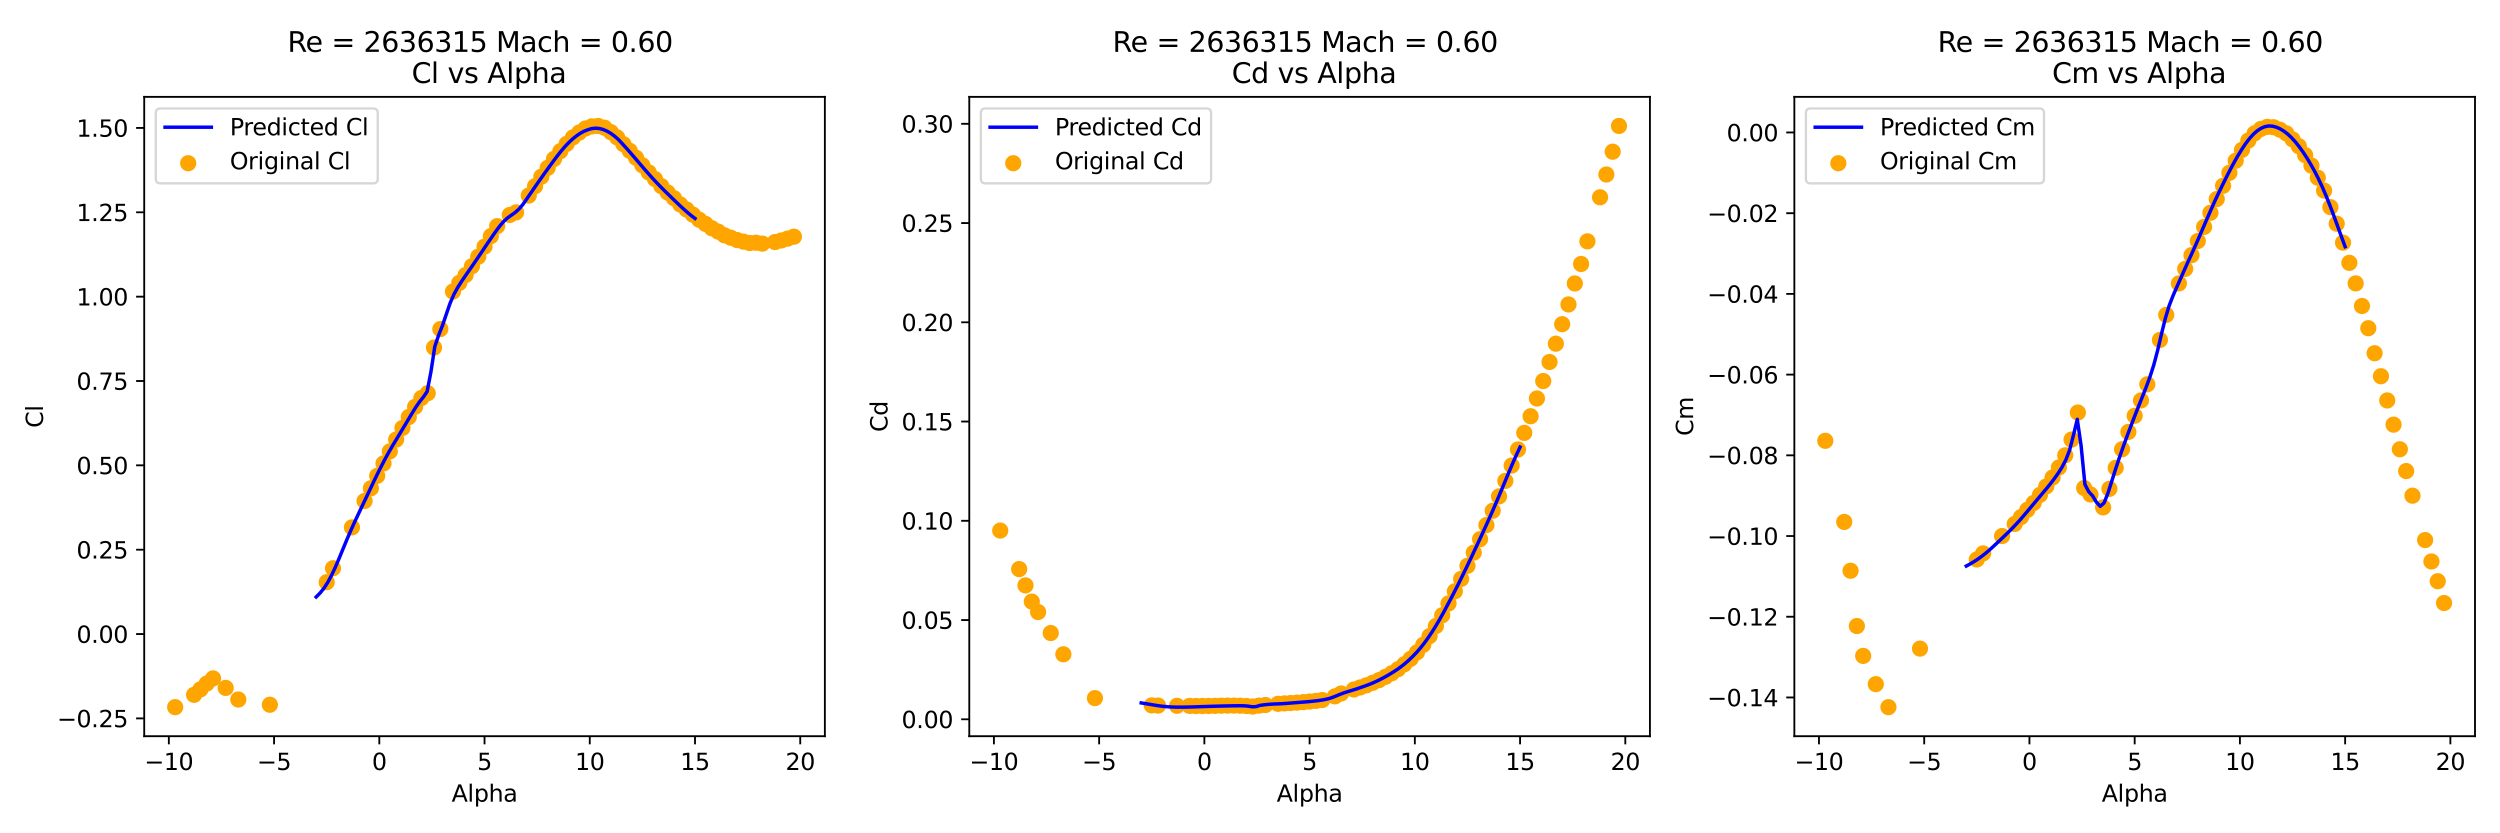 <?xml version="1.0" encoding="utf-8" standalone="no"?>
<!DOCTYPE svg PUBLIC "-//W3C//DTD SVG 1.1//EN"
  "http://www.w3.org/Graphics/SVG/1.1/DTD/svg11.dtd">
<svg xmlns:xlink="http://www.w3.org/1999/xlink" width="1080pt" height="360pt" viewBox="0 0 1080 360" xmlns="http://www.w3.org/2000/svg" version="1.1">
 <defs>
  <style type="text/css">*{stroke-linejoin: round; stroke-linecap: butt}</style>
 </defs>
 <g id="figure_1">
  <g id="patch_1">
   <path d="M 0 360 
L 1080 360 
L 1080 0 
L 0 0 
z
" style="fill: #ffffff"/>
  </g>
  <g id="axes_1">
   <g id="patch_2">
    <path d="M 62.3 318.04 
L 356.34 318.04 
L 356.34 41.856 
L 62.3 41.856 
z
" style="fill: #ffffff"/>
   </g>
   <g id="PathCollection_1">
    <defs>
     <path id="m79e61afeb1" d="M 0 3 
C 0.796 3 1.559 2.684 2.121 2.121 
C 2.684 1.559 3 0.796 3 0 
C 3 -0.796 2.684 -1.559 2.121 -2.121 
C 1.559 -2.684 0.796 -3 0 -3 
C -0.796 -3 -1.559 -2.684 -2.121 -2.121 
C -2.684 -1.559 -3 -0.796 -3 0 
C -3 0.796 -2.684 1.559 -2.121 2.121 
C -1.559 2.684 -0.796 3 0 3 
z
" style="stroke: #ffa500"/>
    </defs>
    <g clip-path="url(#pebdf607ec7)">
     <use xlink:href="#m79e61afeb1" x="75.665" y="305.486" style="fill: #ffa500; stroke: #ffa500"/>
     <use xlink:href="#m79e61afeb1" x="83.848" y="300.166" style="fill: #ffa500; stroke: #ffa500"/>
     <use xlink:href="#m79e61afeb1" x="86.576" y="297.819" style="fill: #ffa500; stroke: #ffa500"/>
     <use xlink:href="#m79e61afeb1" x="89.304" y="295.283" style="fill: #ffa500; stroke: #ffa500"/>
     <use xlink:href="#m79e61afeb1" x="92.031" y="293.067" style="fill: #ffa500; stroke: #ffa500"/>
     <use xlink:href="#m79e61afeb1" x="97.487" y="297.178" style="fill: #ffa500; stroke: #ffa500"/>
     <use xlink:href="#m79e61afeb1" x="102.942" y="302.192" style="fill: #ffa500; stroke: #ffa500"/>
     <use xlink:href="#m79e61afeb1" x="116.58" y="304.451" style="fill: #ffa500; stroke: #ffa500"/>
     <use xlink:href="#m79e61afeb1" x="141.129" y="251.51" style="fill: #ffa500; stroke: #ffa500"/>
     <use xlink:href="#m79e61afeb1" x="143.857" y="245.49" style="fill: #ffa500; stroke: #ffa500"/>
     <use xlink:href="#m79e61afeb1" x="152.039" y="227.824" style="fill: #ffa500; stroke: #ffa500"/>
     <use xlink:href="#m79e61afeb1" x="157.495" y="216.425" style="fill: #ffa500; stroke: #ffa500"/>
     <use xlink:href="#m79e61afeb1" x="160.222" y="210.93" style="fill: #ffa500; stroke: #ffa500"/>
     <use xlink:href="#m79e61afeb1" x="162.95" y="205.566" style="fill: #ffa500; stroke: #ffa500"/>
     <use xlink:href="#m79e61afeb1" x="165.678" y="200.202" style="fill: #ffa500; stroke: #ffa500"/>
     <use xlink:href="#m79e61afeb1" x="168.405" y="194.983" style="fill: #ffa500; stroke: #ffa500"/>
     <use xlink:href="#m79e61afeb1" x="171.133" y="189.882" style="fill: #ffa500; stroke: #ffa500"/>
     <use xlink:href="#m79e61afeb1" x="173.861" y="184.882" style="fill: #ffa500; stroke: #ffa500"/>
     <use xlink:href="#m79e61afeb1" x="176.588" y="180.159" style="fill: #ffa500; stroke: #ffa500"/>
     <use xlink:href="#m79e61afeb1" x="179.316" y="175.757" style="fill: #ffa500; stroke: #ffa500"/>
     <use xlink:href="#m79e61afeb1" x="182.044" y="171.953" style="fill: #ffa500; stroke: #ffa500"/>
     <use xlink:href="#m79e61afeb1" x="184.771" y="169.854" style="fill: #ffa500; stroke: #ffa500"/>
     <use xlink:href="#m79e61afeb1" x="187.499" y="150.147" style="fill: #ffa500; stroke: #ffa500"/>
     <use xlink:href="#m79e61afeb1" x="190.226" y="142.159" style="fill: #ffa500; stroke: #ffa500"/>
     <use xlink:href="#m79e61afeb1" x="195.682" y="125.936" style="fill: #ffa500; stroke: #ffa500"/>
     <use xlink:href="#m79e61afeb1" x="198.409" y="122.204" style="fill: #ffa500; stroke: #ffa500"/>
     <use xlink:href="#m79e61afeb1" x="201.137" y="118.808" style="fill: #ffa500; stroke: #ffa500"/>
     <use xlink:href="#m79e61afeb1" x="203.865" y="115.003" style="fill: #ffa500; stroke: #ffa500"/>
     <use xlink:href="#m79e61afeb1" x="206.592" y="110.895" style="fill: #ffa500; stroke: #ffa500"/>
     <use xlink:href="#m79e61afeb1" x="209.32" y="106.549" style="fill: #ffa500; stroke: #ffa500"/>
     <use xlink:href="#m79e61afeb1" x="212.048" y="102.016" style="fill: #ffa500; stroke: #ffa500"/>
     <use xlink:href="#m79e61afeb1" x="214.775" y="97.687" style="fill: #ffa500; stroke: #ffa500"/>
     <use xlink:href="#m79e61afeb1" x="220.231" y="92.847" style="fill: #ffa500; stroke: #ffa500"/>
     <use xlink:href="#m79e61afeb1" x="222.958" y="91.74" style="fill: #ffa500; stroke: #ffa500"/>
     <use xlink:href="#m79e61afeb1" x="228.414" y="84.481" style="fill: #ffa500; stroke: #ffa500"/>
     <use xlink:href="#m79e61afeb1" x="231.141" y="80.443" style="fill: #ffa500; stroke: #ffa500"/>
     <use xlink:href="#m79e61afeb1" x="233.869" y="76.318" style="fill: #ffa500; stroke: #ffa500"/>
     <use xlink:href="#m79e61afeb1" x="236.596" y="72.514" style="fill: #ffa500; stroke: #ffa500"/>
     <use xlink:href="#m79e61afeb1" x="239.324" y="68.665" style="fill: #ffa500; stroke: #ffa500"/>
     <use xlink:href="#m79e61afeb1" x="242.052" y="65.327" style="fill: #ffa500; stroke: #ffa500"/>
     <use xlink:href="#m79e61afeb1" x="244.779" y="62.164" style="fill: #ffa500; stroke: #ffa500"/>
     <use xlink:href="#m79e61afeb1" x="247.507" y="59.366" style="fill: #ffa500; stroke: #ffa500"/>
     <use xlink:href="#m79e61afeb1" x="250.235" y="57.267" style="fill: #ffa500; stroke: #ffa500"/>
     <use xlink:href="#m79e61afeb1" x="252.962" y="55.488" style="fill: #ffa500; stroke: #ffa500"/>
     <use xlink:href="#m79e61afeb1" x="255.69" y="54.585" style="fill: #ffa500; stroke: #ffa500"/>
     <use xlink:href="#m79e61afeb1" x="258.418" y="54.41" style="fill: #ffa500; stroke: #ffa500"/>
     <use xlink:href="#m79e61afeb1" x="261.145" y="55.182" style="fill: #ffa500; stroke: #ffa500"/>
     <use xlink:href="#m79e61afeb1" x="263.873" y="57.063" style="fill: #ffa500; stroke: #ffa500"/>
     <use xlink:href="#m79e61afeb1" x="266.601" y="59.351" style="fill: #ffa500; stroke: #ffa500"/>
     <use xlink:href="#m79e61afeb1" x="269.328" y="62.281" style="fill: #ffa500; stroke: #ffa500"/>
     <use xlink:href="#m79e61afeb1" x="272.056" y="65.167" style="fill: #ffa500; stroke: #ffa500"/>
     <use xlink:href="#m79e61afeb1" x="274.783" y="68.184" style="fill: #ffa500; stroke: #ffa500"/>
     <use xlink:href="#m79e61afeb1" x="277.511" y="71.406" style="fill: #ffa500; stroke: #ffa500"/>
     <use xlink:href="#m79e61afeb1" x="280.239" y="74.481" style="fill: #ffa500; stroke: #ffa500"/>
     <use xlink:href="#m79e61afeb1" x="282.966" y="77.353" style="fill: #ffa500; stroke: #ffa500"/>
     <use xlink:href="#m79e61afeb1" x="285.694" y="80.399" style="fill: #ffa500; stroke: #ffa500"/>
     <use xlink:href="#m79e61afeb1" x="288.422" y="83.154" style="fill: #ffa500; stroke: #ffa500"/>
     <use xlink:href="#m79e61afeb1" x="291.149" y="85.632" style="fill: #ffa500; stroke: #ffa500"/>
     <use xlink:href="#m79e61afeb1" x="293.877" y="88.329" style="fill: #ffa500; stroke: #ffa500"/>
     <use xlink:href="#m79e61afeb1" x="296.605" y="90.515" style="fill: #ffa500; stroke: #ffa500"/>
     <use xlink:href="#m79e61afeb1" x="299.332" y="92.731" style="fill: #ffa500; stroke: #ffa500"/>
     <use xlink:href="#m79e61afeb1" x="302.06" y="94.917" style="fill: #ffa500; stroke: #ffa500"/>
     <use xlink:href="#m79e61afeb1" x="304.788" y="96.725" style="fill: #ffa500; stroke: #ffa500"/>
     <use xlink:href="#m79e61afeb1" x="307.515" y="98.62" style="fill: #ffa500; stroke: #ffa500"/>
     <use xlink:href="#m79e61afeb1" x="310.243" y="100.048" style="fill: #ffa500; stroke: #ffa500"/>
     <use xlink:href="#m79e61afeb1" x="312.97" y="101.666" style="fill: #ffa500; stroke: #ffa500"/>
     <use xlink:href="#m79e61afeb1" x="315.698" y="102.686" style="fill: #ffa500; stroke: #ffa500"/>
     <use xlink:href="#m79e61afeb1" x="318.426" y="103.707" style="fill: #ffa500; stroke: #ffa500"/>
     <use xlink:href="#m79e61afeb1" x="321.153" y="104.377" style="fill: #ffa500; stroke: #ffa500"/>
     <use xlink:href="#m79e61afeb1" x="323.881" y="104.989" style="fill: #ffa500; stroke: #ffa500"/>
     <use xlink:href="#m79e61afeb1" x="326.609" y="104.858" style="fill: #ffa500; stroke: #ffa500"/>
     <use xlink:href="#m79e61afeb1" x="329.336" y="105.237" style="fill: #ffa500; stroke: #ffa500"/>
     <use xlink:href="#m79e61afeb1" x="334.792" y="104.567" style="fill: #ffa500; stroke: #ffa500"/>
     <use xlink:href="#m79e61afeb1" x="337.519" y="103.882" style="fill: #ffa500; stroke: #ffa500"/>
     <use xlink:href="#m79e61afeb1" x="340.247" y="103.08" style="fill: #ffa500; stroke: #ffa500"/>
     <use xlink:href="#m79e61afeb1" x="342.975" y="102.249" style="fill: #ffa500; stroke: #ffa500"/>
    </g>
   </g>
   <g id="matplotlib.axis_1">
    <g id="xtick_1">
     <g id="line2d_1">
      <defs>
       <path id="m87615cd322" d="M 0 0 
L 0 3.5 
" style="stroke: #000000; stroke-width: 0.8"/>
      </defs>
      <g>
       <use xlink:href="#m87615cd322" x="72.938" y="318.04" style="stroke: #000000; stroke-width: 0.8"/>
      </g>
     </g>
     <g id="text_1">
      <!-- −10 -->
      <g transform="translate(62.385 332.638) scale(0.1 -0.1)">
       <defs>
        <path id="DejaVuSans-2212" d="M 678 2272 
L 4684 2272 
L 4684 1741 
L 678 1741 
L 678 2272 
z
" transform="scale(0.016)"/>
        <path id="DejaVuSans-31" d="M 794 531 
L 1825 531 
L 1825 4091 
L 703 3866 
L 703 4441 
L 1819 4666 
L 2450 4666 
L 2450 531 
L 3481 531 
L 3481 0 
L 794 0 
L 794 531 
z
" transform="scale(0.016)"/>
        <path id="DejaVuSans-30" d="M 2034 4250 
Q 1547 4250 1301 3770 
Q 1056 3291 1056 2328 
Q 1056 1369 1301 889 
Q 1547 409 2034 409 
Q 2525 409 2770 889 
Q 3016 1369 3016 2328 
Q 3016 3291 2770 3770 
Q 2525 4250 2034 4250 
z
M 2034 4750 
Q 2819 4750 3233 4129 
Q 3647 3509 3647 2328 
Q 3647 1150 3233 529 
Q 2819 -91 2034 -91 
Q 1250 -91 836 529 
Q 422 1150 422 2328 
Q 422 3509 836 4129 
Q 1250 4750 2034 4750 
z
" transform="scale(0.016)"/>
       </defs>
       <use xlink:href="#DejaVuSans-2212"/>
       <use xlink:href="#DejaVuSans-31" x="83.789"/>
       <use xlink:href="#DejaVuSans-30" x="147.412"/>
      </g>
     </g>
    </g>
    <g id="xtick_2">
     <g id="line2d_2">
      <g>
       <use xlink:href="#m87615cd322" x="118.399" y="318.04" style="stroke: #000000; stroke-width: 0.8"/>
      </g>
     </g>
     <g id="text_2">
      <!-- −5 -->
      <g transform="translate(111.027 332.638) scale(0.1 -0.1)">
       <defs>
        <path id="DejaVuSans-35" d="M 691 4666 
L 3169 4666 
L 3169 4134 
L 1269 4134 
L 1269 2991 
Q 1406 3038 1543 3061 
Q 1681 3084 1819 3084 
Q 2600 3084 3056 2656 
Q 3513 2228 3513 1497 
Q 3513 744 3044 326 
Q 2575 -91 1722 -91 
Q 1428 -91 1123 -41 
Q 819 9 494 109 
L 494 744 
Q 775 591 1075 516 
Q 1375 441 1709 441 
Q 2250 441 2565 725 
Q 2881 1009 2881 1497 
Q 2881 1984 2565 2268 
Q 2250 2553 1709 2553 
Q 1456 2553 1204 2497 
Q 953 2441 691 2322 
L 691 4666 
z
" transform="scale(0.016)"/>
       </defs>
       <use xlink:href="#DejaVuSans-2212"/>
       <use xlink:href="#DejaVuSans-35" x="83.789"/>
      </g>
     </g>
    </g>
    <g id="xtick_3">
     <g id="line2d_3">
      <g>
       <use xlink:href="#m87615cd322" x="163.859" y="318.04" style="stroke: #000000; stroke-width: 0.8"/>
      </g>
     </g>
     <g id="text_3">
      <!-- 0 -->
      <g transform="translate(160.678 332.638) scale(0.1 -0.1)">
       <use xlink:href="#DejaVuSans-30"/>
      </g>
     </g>
    </g>
    <g id="xtick_4">
     <g id="line2d_4">
      <g>
       <use xlink:href="#m87615cd322" x="209.32" y="318.04" style="stroke: #000000; stroke-width: 0.8"/>
      </g>
     </g>
     <g id="text_4">
      <!-- 5 -->
      <g transform="translate(206.139 332.638) scale(0.1 -0.1)">
       <use xlink:href="#DejaVuSans-35"/>
      </g>
     </g>
    </g>
    <g id="xtick_5">
     <g id="line2d_5">
      <g>
       <use xlink:href="#m87615cd322" x="254.781" y="318.04" style="stroke: #000000; stroke-width: 0.8"/>
      </g>
     </g>
     <g id="text_5">
      <!-- 10 -->
      <g transform="translate(248.418 332.638) scale(0.1 -0.1)">
       <use xlink:href="#DejaVuSans-31"/>
       <use xlink:href="#DejaVuSans-30" x="63.623"/>
      </g>
     </g>
    </g>
    <g id="xtick_6">
     <g id="line2d_6">
      <g>
       <use xlink:href="#m87615cd322" x="300.241" y="318.04" style="stroke: #000000; stroke-width: 0.8"/>
      </g>
     </g>
     <g id="text_6">
      <!-- 15 -->
      <g transform="translate(293.879 332.638) scale(0.1 -0.1)">
       <use xlink:href="#DejaVuSans-31"/>
       <use xlink:href="#DejaVuSans-35" x="63.623"/>
      </g>
     </g>
    </g>
    <g id="xtick_7">
     <g id="line2d_7">
      <g>
       <use xlink:href="#m87615cd322" x="345.702" y="318.04" style="stroke: #000000; stroke-width: 0.8"/>
      </g>
     </g>
     <g id="text_7">
      <!-- 20 -->
      <g transform="translate(339.34 332.638) scale(0.1 -0.1)">
       <defs>
        <path id="DejaVuSans-32" d="M 1228 531 
L 3431 531 
L 3431 0 
L 469 0 
L 469 531 
Q 828 903 1448 1529 
Q 2069 2156 2228 2338 
Q 2531 2678 2651 2914 
Q 2772 3150 2772 3378 
Q 2772 3750 2511 3984 
Q 2250 4219 1831 4219 
Q 1534 4219 1204 4116 
Q 875 4013 500 3803 
L 500 4441 
Q 881 4594 1212 4672 
Q 1544 4750 1819 4750 
Q 2544 4750 2975 4387 
Q 3406 4025 3406 3419 
Q 3406 3131 3298 2873 
Q 3191 2616 2906 2266 
Q 2828 2175 2409 1742 
Q 1991 1309 1228 531 
z
" transform="scale(0.016)"/>
       </defs>
       <use xlink:href="#DejaVuSans-32"/>
       <use xlink:href="#DejaVuSans-30" x="63.623"/>
      </g>
     </g>
    </g>
    <g id="text_8">
     <!-- Alpha -->
     <g transform="translate(195.104 346.317) scale(0.1 -0.1)">
      <defs>
       <path id="DejaVuSans-41" d="M 2188 4044 
L 1331 1722 
L 3047 1722 
L 2188 4044 
z
M 1831 4666 
L 2547 4666 
L 4325 0 
L 3669 0 
L 3244 1197 
L 1141 1197 
L 716 0 
L 50 0 
L 1831 4666 
z
" transform="scale(0.016)"/>
       <path id="DejaVuSans-6c" d="M 603 4863 
L 1178 4863 
L 1178 0 
L 603 0 
L 603 4863 
z
" transform="scale(0.016)"/>
       <path id="DejaVuSans-70" d="M 1159 525 
L 1159 -1331 
L 581 -1331 
L 581 3500 
L 1159 3500 
L 1159 2969 
Q 1341 3281 1617 3432 
Q 1894 3584 2278 3584 
Q 2916 3584 3314 3078 
Q 3713 2572 3713 1747 
Q 3713 922 3314 415 
Q 2916 -91 2278 -91 
Q 1894 -91 1617 61 
Q 1341 213 1159 525 
z
M 3116 1747 
Q 3116 2381 2855 2742 
Q 2594 3103 2138 3103 
Q 1681 3103 1420 2742 
Q 1159 2381 1159 1747 
Q 1159 1113 1420 752 
Q 1681 391 2138 391 
Q 2594 391 2855 752 
Q 3116 1113 3116 1747 
z
" transform="scale(0.016)"/>
       <path id="DejaVuSans-68" d="M 3513 2113 
L 3513 0 
L 2938 0 
L 2938 2094 
Q 2938 2591 2744 2837 
Q 2550 3084 2163 3084 
Q 1697 3084 1428 2787 
Q 1159 2491 1159 1978 
L 1159 0 
L 581 0 
L 581 4863 
L 1159 4863 
L 1159 2956 
Q 1366 3272 1645 3428 
Q 1925 3584 2291 3584 
Q 2894 3584 3203 3211 
Q 3513 2838 3513 2113 
z
" transform="scale(0.016)"/>
       <path id="DejaVuSans-61" d="M 2194 1759 
Q 1497 1759 1228 1600 
Q 959 1441 959 1056 
Q 959 750 1161 570 
Q 1363 391 1709 391 
Q 2188 391 2477 730 
Q 2766 1069 2766 1631 
L 2766 1759 
L 2194 1759 
z
M 3341 1997 
L 3341 0 
L 2766 0 
L 2766 531 
Q 2569 213 2275 61 
Q 1981 -91 1556 -91 
Q 1019 -91 701 211 
Q 384 513 384 1019 
Q 384 1609 779 1909 
Q 1175 2209 1959 2209 
L 2766 2209 
L 2766 2266 
Q 2766 2663 2505 2880 
Q 2244 3097 1772 3097 
Q 1472 3097 1187 3025 
Q 903 2953 641 2809 
L 641 3341 
Q 956 3463 1253 3523 
Q 1550 3584 1831 3584 
Q 2591 3584 2966 3190 
Q 3341 2797 3341 1997 
z
" transform="scale(0.016)"/>
      </defs>
      <use xlink:href="#DejaVuSans-41"/>
      <use xlink:href="#DejaVuSans-6c" x="68.408"/>
      <use xlink:href="#DejaVuSans-70" x="96.191"/>
      <use xlink:href="#DejaVuSans-68" x="159.668"/>
      <use xlink:href="#DejaVuSans-61" x="223.047"/>
     </g>
    </g>
   </g>
   <g id="matplotlib.axis_2">
    <g id="ytick_1">
     <g id="line2d_8">
      <defs>
       <path id="me24a9e1927" d="M 0 0 
L -3.5 0 
" style="stroke: #000000; stroke-width: 0.8"/>
      </defs>
      <g>
       <use xlink:href="#me24a9e1927" x="62.3" y="310.355" style="stroke: #000000; stroke-width: 0.8"/>
      </g>
     </g>
     <g id="text_9">
      <!-- −0.25 -->
      <g transform="translate(24.655 314.154) scale(0.1 -0.1)">
       <defs>
        <path id="DejaVuSans-2e" d="M 684 794 
L 1344 794 
L 1344 0 
L 684 0 
L 684 794 
z
" transform="scale(0.016)"/>
       </defs>
       <use xlink:href="#DejaVuSans-2212"/>
       <use xlink:href="#DejaVuSans-30" x="83.789"/>
       <use xlink:href="#DejaVuSans-2e" x="147.412"/>
       <use xlink:href="#DejaVuSans-32" x="179.199"/>
       <use xlink:href="#DejaVuSans-35" x="242.822"/>
      </g>
     </g>
    </g>
    <g id="ytick_2">
     <g id="line2d_9">
      <g>
       <use xlink:href="#me24a9e1927" x="62.3" y="273.914" style="stroke: #000000; stroke-width: 0.8"/>
      </g>
     </g>
     <g id="text_10">
      <!-- 0.00 -->
      <g transform="translate(33.034 277.713) scale(0.1 -0.1)">
       <use xlink:href="#DejaVuSans-30"/>
       <use xlink:href="#DejaVuSans-2e" x="63.623"/>
       <use xlink:href="#DejaVuSans-30" x="95.41"/>
       <use xlink:href="#DejaVuSans-30" x="159.033"/>
      </g>
     </g>
    </g>
    <g id="ytick_3">
     <g id="line2d_10">
      <g>
       <use xlink:href="#me24a9e1927" x="62.3" y="237.473" style="stroke: #000000; stroke-width: 0.8"/>
      </g>
     </g>
     <g id="text_11">
      <!-- 0.25 -->
      <g transform="translate(33.034 241.272) scale(0.1 -0.1)">
       <use xlink:href="#DejaVuSans-30"/>
       <use xlink:href="#DejaVuSans-2e" x="63.623"/>
       <use xlink:href="#DejaVuSans-32" x="95.41"/>
       <use xlink:href="#DejaVuSans-35" x="159.033"/>
      </g>
     </g>
    </g>
    <g id="ytick_4">
     <g id="line2d_11">
      <g>
       <use xlink:href="#me24a9e1927" x="62.3" y="201.033" style="stroke: #000000; stroke-width: 0.8"/>
      </g>
     </g>
     <g id="text_12">
      <!-- 0.50 -->
      <g transform="translate(33.034 204.832) scale(0.1 -0.1)">
       <use xlink:href="#DejaVuSans-30"/>
       <use xlink:href="#DejaVuSans-2e" x="63.623"/>
       <use xlink:href="#DejaVuSans-35" x="95.41"/>
       <use xlink:href="#DejaVuSans-30" x="159.033"/>
      </g>
     </g>
    </g>
    <g id="ytick_5">
     <g id="line2d_12">
      <g>
       <use xlink:href="#me24a9e1927" x="62.3" y="164.592" style="stroke: #000000; stroke-width: 0.8"/>
      </g>
     </g>
     <g id="text_13">
      <!-- 0.75 -->
      <g transform="translate(33.034 168.391) scale(0.1 -0.1)">
       <defs>
        <path id="DejaVuSans-37" d="M 525 4666 
L 3525 4666 
L 3525 4397 
L 1831 0 
L 1172 0 
L 2766 4134 
L 525 4134 
L 525 4666 
z
" transform="scale(0.016)"/>
       </defs>
       <use xlink:href="#DejaVuSans-30"/>
       <use xlink:href="#DejaVuSans-2e" x="63.623"/>
       <use xlink:href="#DejaVuSans-37" x="95.41"/>
       <use xlink:href="#DejaVuSans-35" x="159.033"/>
      </g>
     </g>
    </g>
    <g id="ytick_6">
     <g id="line2d_13">
      <g>
       <use xlink:href="#me24a9e1927" x="62.3" y="128.151" style="stroke: #000000; stroke-width: 0.8"/>
      </g>
     </g>
     <g id="text_14">
      <!-- 1.00 -->
      <g transform="translate(33.034 131.95) scale(0.1 -0.1)">
       <use xlink:href="#DejaVuSans-31"/>
       <use xlink:href="#DejaVuSans-2e" x="63.623"/>
       <use xlink:href="#DejaVuSans-30" x="95.41"/>
       <use xlink:href="#DejaVuSans-30" x="159.033"/>
      </g>
     </g>
    </g>
    <g id="ytick_7">
     <g id="line2d_14">
      <g>
       <use xlink:href="#me24a9e1927" x="62.3" y="91.711" style="stroke: #000000; stroke-width: 0.8"/>
      </g>
     </g>
     <g id="text_15">
      <!-- 1.25 -->
      <g transform="translate(33.034 95.51) scale(0.1 -0.1)">
       <use xlink:href="#DejaVuSans-31"/>
       <use xlink:href="#DejaVuSans-2e" x="63.623"/>
       <use xlink:href="#DejaVuSans-32" x="95.41"/>
       <use xlink:href="#DejaVuSans-35" x="159.033"/>
      </g>
     </g>
    </g>
    <g id="ytick_8">
     <g id="line2d_15">
      <g>
       <use xlink:href="#me24a9e1927" x="62.3" y="55.27" style="stroke: #000000; stroke-width: 0.8"/>
      </g>
     </g>
     <g id="text_16">
      <!-- 1.50 -->
      <g transform="translate(33.034 59.069) scale(0.1 -0.1)">
       <use xlink:href="#DejaVuSans-31"/>
       <use xlink:href="#DejaVuSans-2e" x="63.623"/>
       <use xlink:href="#DejaVuSans-35" x="95.41"/>
       <use xlink:href="#DejaVuSans-30" x="159.033"/>
      </g>
     </g>
    </g>
    <g id="text_17">
     <!-- Cl -->
     <g transform="translate(18.575 184.828) rotate(-90) scale(0.1 -0.1)">
      <defs>
       <path id="DejaVuSans-43" d="M 4122 4306 
L 4122 3641 
Q 3803 3938 3442 4084 
Q 3081 4231 2675 4231 
Q 1875 4231 1450 3742 
Q 1025 3253 1025 2328 
Q 1025 1406 1450 917 
Q 1875 428 2675 428 
Q 3081 428 3442 575 
Q 3803 722 4122 1019 
L 4122 359 
Q 3791 134 3420 21 
Q 3050 -91 2638 -91 
Q 1578 -91 968 557 
Q 359 1206 359 2328 
Q 359 3453 968 4101 
Q 1578 4750 2638 4750 
Q 3056 4750 3426 4639 
Q 3797 4528 4122 4306 
z
" transform="scale(0.016)"/>
      </defs>
      <use xlink:href="#DejaVuSans-43"/>
      <use xlink:href="#DejaVuSans-6c" x="69.824"/>
     </g>
    </g>
   </g>
   <g id="line2d_16">
    <path d="M 136.583 257.886 
L 138.236 256.224 
L 139.889 254.197 
L 141.542 251.66 
L 143.195 248.603 
L 144.848 245.087 
L 146.502 241.21 
L 148.155 237.192 
L 149.808 233.207 
L 151.461 229.367 
L 153.114 225.697 
L 154.767 222.169 
L 156.42 218.679 
L 158.073 215.185 
L 159.726 211.711 
L 161.38 208.204 
L 163.033 204.79 
L 164.686 201.49 
L 166.339 198.325 
L 167.992 195.303 
L 169.645 192.442 
L 171.298 189.71 
L 172.951 186.973 
L 174.605 184.224 
L 176.258 181.444 
L 177.911 178.672 
L 179.564 176.012 
L 181.217 173.607 
L 182.87 171.575 
L 184.523 169.148 
L 186.176 160.573 
L 187.829 149.711 
L 189.483 144.827 
L 191.136 140.645 
L 192.789 135.795 
L 194.442 130.975 
L 196.095 127.159 
L 197.748 124.156 
L 199.401 121.553 
L 201.054 119.125 
L 202.708 116.753 
L 204.361 114.373 
L 206.014 111.958 
L 207.667 109.512 
L 209.32 107.052 
L 210.973 104.601 
L 212.626 102.181 
L 214.279 99.826 
L 215.932 97.613 
L 217.586 95.672 
L 219.239 94.146 
L 220.892 92.975 
L 222.545 91.797 
L 224.198 90.312 
L 225.851 88.361 
L 227.504 86.029 
L 229.157 83.613 
L 230.811 81.19 
L 232.464 78.807 
L 234.117 76.468 
L 235.77 74.15 
L 237.423 71.857 
L 239.076 69.594 
L 240.729 67.391 
L 242.382 65.306 
L 244.035 63.357 
L 245.689 61.616 
L 247.342 60.064 
L 248.995 58.725 
L 250.648 57.596 
L 252.301 56.707 
L 253.954 56.045 
L 255.607 55.562 
L 257.26 55.369 
L 258.914 55.512 
L 260.567 55.94 
L 262.22 56.652 
L 263.873 57.629 
L 265.526 58.85 
L 267.179 60.298 
L 268.832 62.087 
L 270.485 63.891 
L 272.138 65.763 
L 273.792 67.681 
L 275.445 69.615 
L 277.098 71.544 
L 278.751 73.458 
L 280.404 75.35 
L 282.057 77.184 
L 283.71 78.955 
L 285.363 80.665 
L 287.017 82.327 
L 288.67 83.954 
L 290.323 85.562 
L 291.976 87.157 
L 293.629 88.731 
L 295.282 90.264 
L 296.935 91.736 
L 298.588 93.113 
L 300.241 94.371 
" clip-path="url(#pebdf607ec7)" style="fill: none; stroke: #0000ff; stroke-width: 1.5; stroke-linecap: square"/>
   </g>
   <g id="patch_3">
    <path d="M 62.3 318.04 
L 62.3 41.856 
" style="fill: none; stroke: #000000; stroke-width: 0.8; stroke-linejoin: miter; stroke-linecap: square"/>
   </g>
   <g id="patch_4">
    <path d="M 356.34 318.04 
L 356.34 41.856 
" style="fill: none; stroke: #000000; stroke-width: 0.8; stroke-linejoin: miter; stroke-linecap: square"/>
   </g>
   <g id="patch_5">
    <path d="M 62.3 318.04 
L 356.34 318.04 
" style="fill: none; stroke: #000000; stroke-width: 0.8; stroke-linejoin: miter; stroke-linecap: square"/>
   </g>
   <g id="patch_6">
    <path d="M 62.3 41.856 
L 356.34 41.856 
" style="fill: none; stroke: #000000; stroke-width: 0.8; stroke-linejoin: miter; stroke-linecap: square"/>
   </g>
   <g id="text_18">
    <!-- Re = 2636315 Mach = 0.60  -->
    <g transform="translate(124.195 22.419) scale(0.12 -0.12)">
     <defs>
      <path id="DejaVuSans-52" d="M 2841 2188 
Q 3044 2119 3236 1894 
Q 3428 1669 3622 1275 
L 4263 0 
L 3584 0 
L 2988 1197 
Q 2756 1666 2539 1819 
Q 2322 1972 1947 1972 
L 1259 1972 
L 1259 0 
L 628 0 
L 628 4666 
L 2053 4666 
Q 2853 4666 3247 4331 
Q 3641 3997 3641 3322 
Q 3641 2881 3436 2590 
Q 3231 2300 2841 2188 
z
M 1259 4147 
L 1259 2491 
L 2053 2491 
Q 2509 2491 2742 2702 
Q 2975 2913 2975 3322 
Q 2975 3731 2742 3939 
Q 2509 4147 2053 4147 
L 1259 4147 
z
" transform="scale(0.016)"/>
      <path id="DejaVuSans-65" d="M 3597 1894 
L 3597 1613 
L 953 1613 
Q 991 1019 1311 708 
Q 1631 397 2203 397 
Q 2534 397 2845 478 
Q 3156 559 3463 722 
L 3463 178 
Q 3153 47 2828 -22 
Q 2503 -91 2169 -91 
Q 1331 -91 842 396 
Q 353 884 353 1716 
Q 353 2575 817 3079 
Q 1281 3584 2069 3584 
Q 2775 3584 3186 3129 
Q 3597 2675 3597 1894 
z
M 3022 2063 
Q 3016 2534 2758 2815 
Q 2500 3097 2075 3097 
Q 1594 3097 1305 2825 
Q 1016 2553 972 2059 
L 3022 2063 
z
" transform="scale(0.016)"/>
      <path id="DejaVuSans-20" transform="scale(0.016)"/>
      <path id="DejaVuSans-3d" d="M 678 2906 
L 4684 2906 
L 4684 2381 
L 678 2381 
L 678 2906 
z
M 678 1631 
L 4684 1631 
L 4684 1100 
L 678 1100 
L 678 1631 
z
" transform="scale(0.016)"/>
      <path id="DejaVuSans-36" d="M 2113 2584 
Q 1688 2584 1439 2293 
Q 1191 2003 1191 1497 
Q 1191 994 1439 701 
Q 1688 409 2113 409 
Q 2538 409 2786 701 
Q 3034 994 3034 1497 
Q 3034 2003 2786 2293 
Q 2538 2584 2113 2584 
z
M 3366 4563 
L 3366 3988 
Q 3128 4100 2886 4159 
Q 2644 4219 2406 4219 
Q 1781 4219 1451 3797 
Q 1122 3375 1075 2522 
Q 1259 2794 1537 2939 
Q 1816 3084 2150 3084 
Q 2853 3084 3261 2657 
Q 3669 2231 3669 1497 
Q 3669 778 3244 343 
Q 2819 -91 2113 -91 
Q 1303 -91 875 529 
Q 447 1150 447 2328 
Q 447 3434 972 4092 
Q 1497 4750 2381 4750 
Q 2619 4750 2861 4703 
Q 3103 4656 3366 4563 
z
" transform="scale(0.016)"/>
      <path id="DejaVuSans-33" d="M 2597 2516 
Q 3050 2419 3304 2112 
Q 3559 1806 3559 1356 
Q 3559 666 3084 287 
Q 2609 -91 1734 -91 
Q 1441 -91 1130 -33 
Q 819 25 488 141 
L 488 750 
Q 750 597 1062 519 
Q 1375 441 1716 441 
Q 2309 441 2620 675 
Q 2931 909 2931 1356 
Q 2931 1769 2642 2001 
Q 2353 2234 1838 2234 
L 1294 2234 
L 1294 2753 
L 1863 2753 
Q 2328 2753 2575 2939 
Q 2822 3125 2822 3475 
Q 2822 3834 2567 4026 
Q 2313 4219 1838 4219 
Q 1578 4219 1281 4162 
Q 984 4106 628 3988 
L 628 4550 
Q 988 4650 1302 4700 
Q 1616 4750 1894 4750 
Q 2613 4750 3031 4423 
Q 3450 4097 3450 3541 
Q 3450 3153 3228 2886 
Q 3006 2619 2597 2516 
z
" transform="scale(0.016)"/>
      <path id="DejaVuSans-4d" d="M 628 4666 
L 1569 4666 
L 2759 1491 
L 3956 4666 
L 4897 4666 
L 4897 0 
L 4281 0 
L 4281 4097 
L 3078 897 
L 2444 897 
L 1241 4097 
L 1241 0 
L 628 0 
L 628 4666 
z
" transform="scale(0.016)"/>
      <path id="DejaVuSans-63" d="M 3122 3366 
L 3122 2828 
Q 2878 2963 2633 3030 
Q 2388 3097 2138 3097 
Q 1578 3097 1268 2742 
Q 959 2388 959 1747 
Q 959 1106 1268 751 
Q 1578 397 2138 397 
Q 2388 397 2633 464 
Q 2878 531 3122 666 
L 3122 134 
Q 2881 22 2623 -34 
Q 2366 -91 2075 -91 
Q 1284 -91 818 406 
Q 353 903 353 1747 
Q 353 2603 823 3093 
Q 1294 3584 2113 3584 
Q 2378 3584 2631 3529 
Q 2884 3475 3122 3366 
z
" transform="scale(0.016)"/>
     </defs>
     <use xlink:href="#DejaVuSans-52"/>
     <use xlink:href="#DejaVuSans-65" x="64.982"/>
     <use xlink:href="#DejaVuSans-20" x="126.506"/>
     <use xlink:href="#DejaVuSans-3d" x="158.293"/>
     <use xlink:href="#DejaVuSans-20" x="242.082"/>
     <use xlink:href="#DejaVuSans-32" x="273.869"/>
     <use xlink:href="#DejaVuSans-36" x="337.492"/>
     <use xlink:href="#DejaVuSans-33" x="401.115"/>
     <use xlink:href="#DejaVuSans-36" x="464.738"/>
     <use xlink:href="#DejaVuSans-33" x="528.361"/>
     <use xlink:href="#DejaVuSans-31" x="591.984"/>
     <use xlink:href="#DejaVuSans-35" x="655.607"/>
     <use xlink:href="#DejaVuSans-20" x="719.23"/>
     <use xlink:href="#DejaVuSans-4d" x="751.018"/>
     <use xlink:href="#DejaVuSans-61" x="837.297"/>
     <use xlink:href="#DejaVuSans-63" x="898.576"/>
     <use xlink:href="#DejaVuSans-68" x="953.557"/>
     <use xlink:href="#DejaVuSans-20" x="1016.936"/>
     <use xlink:href="#DejaVuSans-3d" x="1048.723"/>
     <use xlink:href="#DejaVuSans-20" x="1132.512"/>
     <use xlink:href="#DejaVuSans-30" x="1164.299"/>
     <use xlink:href="#DejaVuSans-2e" x="1227.922"/>
     <use xlink:href="#DejaVuSans-36" x="1259.709"/>
     <use xlink:href="#DejaVuSans-30" x="1323.332"/>
     <use xlink:href="#DejaVuSans-20" x="1386.955"/>
    </g>
    <!--  Cl vs Alpha -->
    <g transform="translate(174.006 35.856) scale(0.12 -0.12)">
     <defs>
      <path id="DejaVuSans-76" d="M 191 3500 
L 800 3500 
L 1894 563 
L 2988 3500 
L 3597 3500 
L 2284 0 
L 1503 0 
L 191 3500 
z
" transform="scale(0.016)"/>
      <path id="DejaVuSans-73" d="M 2834 3397 
L 2834 2853 
Q 2591 2978 2328 3040 
Q 2066 3103 1784 3103 
Q 1356 3103 1142 2972 
Q 928 2841 928 2578 
Q 928 2378 1081 2264 
Q 1234 2150 1697 2047 
L 1894 2003 
Q 2506 1872 2764 1633 
Q 3022 1394 3022 966 
Q 3022 478 2636 193 
Q 2250 -91 1575 -91 
Q 1294 -91 989 -36 
Q 684 19 347 128 
L 347 722 
Q 666 556 975 473 
Q 1284 391 1588 391 
Q 1994 391 2212 530 
Q 2431 669 2431 922 
Q 2431 1156 2273 1281 
Q 2116 1406 1581 1522 
L 1381 1569 
Q 847 1681 609 1914 
Q 372 2147 372 2553 
Q 372 3047 722 3315 
Q 1072 3584 1716 3584 
Q 2034 3584 2315 3537 
Q 2597 3491 2834 3397 
z
" transform="scale(0.016)"/>
     </defs>
     <use xlink:href="#DejaVuSans-20"/>
     <use xlink:href="#DejaVuSans-43" x="31.787"/>
     <use xlink:href="#DejaVuSans-6c" x="101.611"/>
     <use xlink:href="#DejaVuSans-20" x="129.395"/>
     <use xlink:href="#DejaVuSans-76" x="161.182"/>
     <use xlink:href="#DejaVuSans-73" x="220.361"/>
     <use xlink:href="#DejaVuSans-20" x="272.461"/>
     <use xlink:href="#DejaVuSans-41" x="304.248"/>
     <use xlink:href="#DejaVuSans-6c" x="372.656"/>
     <use xlink:href="#DejaVuSans-70" x="400.439"/>
     <use xlink:href="#DejaVuSans-68" x="463.916"/>
     <use xlink:href="#DejaVuSans-61" x="527.295"/>
    </g>
   </g>
   <g id="legend_1">
    <g id="patch_7">
     <path d="M 69.3 79.212 
L 161.18 79.212 
Q 163.18 79.212 163.18 77.212 
L 163.18 48.856 
Q 163.18 46.856 161.18 46.856 
L 69.3 46.856 
Q 67.3 46.856 67.3 48.856 
L 67.3 77.212 
Q 67.3 79.212 69.3 79.212 
z
" style="fill: #ffffff; opacity: 0.8; stroke: #cccccc; stroke-linejoin: miter"/>
    </g>
    <g id="line2d_17">
     <path d="M 71.3 54.954 
L 81.3 54.954 
L 91.3 54.954 
" style="fill: none; stroke: #0000ff; stroke-width: 1.5; stroke-linecap: square"/>
    </g>
    <g id="text_19">
     <!-- Predicted Cl -->
     <g transform="translate(99.3 58.454) scale(0.1 -0.1)">
      <defs>
       <path id="DejaVuSans-50" d="M 1259 4147 
L 1259 2394 
L 2053 2394 
Q 2494 2394 2734 2622 
Q 2975 2850 2975 3272 
Q 2975 3691 2734 3919 
Q 2494 4147 2053 4147 
L 1259 4147 
z
M 628 4666 
L 2053 4666 
Q 2838 4666 3239 4311 
Q 3641 3956 3641 3272 
Q 3641 2581 3239 2228 
Q 2838 1875 2053 1875 
L 1259 1875 
L 1259 0 
L 628 0 
L 628 4666 
z
" transform="scale(0.016)"/>
       <path id="DejaVuSans-72" d="M 2631 2963 
Q 2534 3019 2420 3045 
Q 2306 3072 2169 3072 
Q 1681 3072 1420 2755 
Q 1159 2438 1159 1844 
L 1159 0 
L 581 0 
L 581 3500 
L 1159 3500 
L 1159 2956 
Q 1341 3275 1631 3429 
Q 1922 3584 2338 3584 
Q 2397 3584 2469 3576 
Q 2541 3569 2628 3553 
L 2631 2963 
z
" transform="scale(0.016)"/>
       <path id="DejaVuSans-64" d="M 2906 2969 
L 2906 4863 
L 3481 4863 
L 3481 0 
L 2906 0 
L 2906 525 
Q 2725 213 2448 61 
Q 2172 -91 1784 -91 
Q 1150 -91 751 415 
Q 353 922 353 1747 
Q 353 2572 751 3078 
Q 1150 3584 1784 3584 
Q 2172 3584 2448 3432 
Q 2725 3281 2906 2969 
z
M 947 1747 
Q 947 1113 1208 752 
Q 1469 391 1925 391 
Q 2381 391 2643 752 
Q 2906 1113 2906 1747 
Q 2906 2381 2643 2742 
Q 2381 3103 1925 3103 
Q 1469 3103 1208 2742 
Q 947 2381 947 1747 
z
" transform="scale(0.016)"/>
       <path id="DejaVuSans-69" d="M 603 3500 
L 1178 3500 
L 1178 0 
L 603 0 
L 603 3500 
z
M 603 4863 
L 1178 4863 
L 1178 4134 
L 603 4134 
L 603 4863 
z
" transform="scale(0.016)"/>
       <path id="DejaVuSans-74" d="M 1172 4494 
L 1172 3500 
L 2356 3500 
L 2356 3053 
L 1172 3053 
L 1172 1153 
Q 1172 725 1289 603 
Q 1406 481 1766 481 
L 2356 481 
L 2356 0 
L 1766 0 
Q 1100 0 847 248 
Q 594 497 594 1153 
L 594 3053 
L 172 3053 
L 172 3500 
L 594 3500 
L 594 4494 
L 1172 4494 
z
" transform="scale(0.016)"/>
      </defs>
      <use xlink:href="#DejaVuSans-50"/>
      <use xlink:href="#DejaVuSans-72" x="58.553"/>
      <use xlink:href="#DejaVuSans-65" x="97.416"/>
      <use xlink:href="#DejaVuSans-64" x="158.939"/>
      <use xlink:href="#DejaVuSans-69" x="222.416"/>
      <use xlink:href="#DejaVuSans-63" x="250.199"/>
      <use xlink:href="#DejaVuSans-74" x="305.18"/>
      <use xlink:href="#DejaVuSans-65" x="344.389"/>
      <use xlink:href="#DejaVuSans-64" x="405.912"/>
      <use xlink:href="#DejaVuSans-20" x="469.389"/>
      <use xlink:href="#DejaVuSans-43" x="501.176"/>
      <use xlink:href="#DejaVuSans-6c" x="571"/>
     </g>
    </g>
    <g id="PathCollection_2">
     <g>
      <use xlink:href="#m79e61afeb1" x="81.3" y="70.508" style="fill: #ffa500; stroke: #ffa500"/>
     </g>
    </g>
    <g id="text_20">
     <!-- Original Cl -->
     <g transform="translate(99.3 73.133) scale(0.1 -0.1)">
      <defs>
       <path id="DejaVuSans-4f" d="M 2522 4238 
Q 1834 4238 1429 3725 
Q 1025 3213 1025 2328 
Q 1025 1447 1429 934 
Q 1834 422 2522 422 
Q 3209 422 3611 934 
Q 4013 1447 4013 2328 
Q 4013 3213 3611 3725 
Q 3209 4238 2522 4238 
z
M 2522 4750 
Q 3503 4750 4090 4092 
Q 4678 3434 4678 2328 
Q 4678 1225 4090 567 
Q 3503 -91 2522 -91 
Q 1538 -91 948 565 
Q 359 1222 359 2328 
Q 359 3434 948 4092 
Q 1538 4750 2522 4750 
z
" transform="scale(0.016)"/>
       <path id="DejaVuSans-67" d="M 2906 1791 
Q 2906 2416 2648 2759 
Q 2391 3103 1925 3103 
Q 1463 3103 1205 2759 
Q 947 2416 947 1791 
Q 947 1169 1205 825 
Q 1463 481 1925 481 
Q 2391 481 2648 825 
Q 2906 1169 2906 1791 
z
M 3481 434 
Q 3481 -459 3084 -895 
Q 2688 -1331 1869 -1331 
Q 1566 -1331 1297 -1286 
Q 1028 -1241 775 -1147 
L 775 -588 
Q 1028 -725 1275 -790 
Q 1522 -856 1778 -856 
Q 2344 -856 2625 -561 
Q 2906 -266 2906 331 
L 2906 616 
Q 2728 306 2450 153 
Q 2172 0 1784 0 
Q 1141 0 747 490 
Q 353 981 353 1791 
Q 353 2603 747 3093 
Q 1141 3584 1784 3584 
Q 2172 3584 2450 3431 
Q 2728 3278 2906 2969 
L 2906 3500 
L 3481 3500 
L 3481 434 
z
" transform="scale(0.016)"/>
       <path id="DejaVuSans-6e" d="M 3513 2113 
L 3513 0 
L 2938 0 
L 2938 2094 
Q 2938 2591 2744 2837 
Q 2550 3084 2163 3084 
Q 1697 3084 1428 2787 
Q 1159 2491 1159 1978 
L 1159 0 
L 581 0 
L 581 3500 
L 1159 3500 
L 1159 2956 
Q 1366 3272 1645 3428 
Q 1925 3584 2291 3584 
Q 2894 3584 3203 3211 
Q 3513 2838 3513 2113 
z
" transform="scale(0.016)"/>
      </defs>
      <use xlink:href="#DejaVuSans-4f"/>
      <use xlink:href="#DejaVuSans-72" x="78.711"/>
      <use xlink:href="#DejaVuSans-69" x="119.824"/>
      <use xlink:href="#DejaVuSans-67" x="147.607"/>
      <use xlink:href="#DejaVuSans-69" x="211.084"/>
      <use xlink:href="#DejaVuSans-6e" x="238.867"/>
      <use xlink:href="#DejaVuSans-61" x="302.246"/>
      <use xlink:href="#DejaVuSans-6c" x="363.525"/>
      <use xlink:href="#DejaVuSans-20" x="391.309"/>
      <use xlink:href="#DejaVuSans-43" x="423.096"/>
      <use xlink:href="#DejaVuSans-6c" x="492.92"/>
     </g>
    </g>
   </g>
  </g>
  <g id="axes_2">
   <g id="patch_8">
    <path d="M 418.73 318.04 
L 712.77 318.04 
L 712.77 41.856 
L 418.73 41.856 
z
" style="fill: #ffffff"/>
   </g>
   <g id="PathCollection_3">
    <g clip-path="url(#pa618b00f7b)">
     <use xlink:href="#m79e61afeb1" x="432.095" y="229.212" style="fill: #ffa500; stroke: #ffa500"/>
     <use xlink:href="#m79e61afeb1" x="440.278" y="245.847" style="fill: #ffa500; stroke: #ffa500"/>
     <use xlink:href="#m79e61afeb1" x="443.006" y="252.896" style="fill: #ffa500; stroke: #ffa500"/>
     <use xlink:href="#m79e61afeb1" x="445.734" y="259.885" style="fill: #ffa500; stroke: #ffa500"/>
     <use xlink:href="#m79e61afeb1" x="448.461" y="264.395" style="fill: #ffa500; stroke: #ffa500"/>
     <use xlink:href="#m79e61afeb1" x="453.917" y="273.468" style="fill: #ffa500; stroke: #ffa500"/>
     <use xlink:href="#m79e61afeb1" x="459.372" y="282.652" style="fill: #ffa500; stroke: #ffa500"/>
     <use xlink:href="#m79e61afeb1" x="473.01" y="301.577" style="fill: #ffa500; stroke: #ffa500"/>
     <use xlink:href="#m79e61afeb1" x="497.559" y="304.733" style="fill: #ffa500; stroke: #ffa500"/>
     <use xlink:href="#m79e61afeb1" x="500.287" y="304.801" style="fill: #ffa500; stroke: #ffa500"/>
     <use xlink:href="#m79e61afeb1" x="508.469" y="304.913" style="fill: #ffa500; stroke: #ffa500"/>
     <use xlink:href="#m79e61afeb1" x="513.925" y="304.947" style="fill: #ffa500; stroke: #ffa500"/>
     <use xlink:href="#m79e61afeb1" x="516.652" y="304.99" style="fill: #ffa500; stroke: #ffa500"/>
     <use xlink:href="#m79e61afeb1" x="519.38" y="304.99" style="fill: #ffa500; stroke: #ffa500"/>
     <use xlink:href="#m79e61afeb1" x="522.108" y="304.973" style="fill: #ffa500; stroke: #ffa500"/>
     <use xlink:href="#m79e61afeb1" x="524.835" y="304.93" style="fill: #ffa500; stroke: #ffa500"/>
     <use xlink:href="#m79e61afeb1" x="527.563" y="304.861" style="fill: #ffa500; stroke: #ffa500"/>
     <use xlink:href="#m79e61afeb1" x="530.291" y="304.818" style="fill: #ffa500; stroke: #ffa500"/>
     <use xlink:href="#m79e61afeb1" x="533.018" y="304.818" style="fill: #ffa500; stroke: #ffa500"/>
     <use xlink:href="#m79e61afeb1" x="535.746" y="304.861" style="fill: #ffa500; stroke: #ffa500"/>
     <use xlink:href="#m79e61afeb1" x="538.474" y="304.998" style="fill: #ffa500; stroke: #ffa500"/>
     <use xlink:href="#m79e61afeb1" x="541.201" y="305.221" style="fill: #ffa500; stroke: #ffa500"/>
     <use xlink:href="#m79e61afeb1" x="543.929" y="304.827" style="fill: #ffa500; stroke: #ffa500"/>
     <use xlink:href="#m79e61afeb1" x="546.656" y="304.561" style="fill: #ffa500; stroke: #ffa500"/>
     <use xlink:href="#m79e61afeb1" x="552.112" y="304.047" style="fill: #ffa500; stroke: #ffa500"/>
     <use xlink:href="#m79e61afeb1" x="554.839" y="303.866" style="fill: #ffa500; stroke: #ffa500"/>
     <use xlink:href="#m79e61afeb1" x="557.567" y="303.712" style="fill: #ffa500; stroke: #ffa500"/>
     <use xlink:href="#m79e61afeb1" x="560.295" y="303.541" style="fill: #ffa500; stroke: #ffa500"/>
     <use xlink:href="#m79e61afeb1" x="563.022" y="303.318" style="fill: #ffa500; stroke: #ffa500"/>
     <use xlink:href="#m79e61afeb1" x="565.75" y="303.069" style="fill: #ffa500; stroke: #ffa500"/>
     <use xlink:href="#m79e61afeb1" x="568.478" y="302.786" style="fill: #ffa500; stroke: #ffa500"/>
     <use xlink:href="#m79e61afeb1" x="571.205" y="302.426" style="fill: #ffa500; stroke: #ffa500"/>
     <use xlink:href="#m79e61afeb1" x="576.661" y="300.831" style="fill: #ffa500; stroke: #ffa500"/>
     <use xlink:href="#m79e61afeb1" x="579.388" y="299.579" style="fill: #ffa500; stroke: #ffa500"/>
     <use xlink:href="#m79e61afeb1" x="584.844" y="297.855" style="fill: #ffa500; stroke: #ffa500"/>
     <use xlink:href="#m79e61afeb1" x="587.571" y="296.981" style="fill: #ffa500; stroke: #ffa500"/>
     <use xlink:href="#m79e61afeb1" x="590.299" y="296.055" style="fill: #ffa500; stroke: #ffa500"/>
     <use xlink:href="#m79e61afeb1" x="593.026" y="294.957" style="fill: #ffa500; stroke: #ffa500"/>
     <use xlink:href="#m79e61afeb1" x="595.754" y="293.799" style="fill: #ffa500; stroke: #ffa500"/>
     <use xlink:href="#m79e61afeb1" x="598.482" y="292.41" style="fill: #ffa500; stroke: #ffa500"/>
     <use xlink:href="#m79e61afeb1" x="601.209" y="290.858" style="fill: #ffa500; stroke: #ffa500"/>
     <use xlink:href="#m79e61afeb1" x="603.937" y="289.092" style="fill: #ffa500; stroke: #ffa500"/>
     <use xlink:href="#m79e61afeb1" x="606.665" y="286.974" style="fill: #ffa500; stroke: #ffa500"/>
     <use xlink:href="#m79e61afeb1" x="609.392" y="284.615" style="fill: #ffa500; stroke: #ffa500"/>
     <use xlink:href="#m79e61afeb1" x="612.12" y="281.82" style="fill: #ffa500; stroke: #ffa500"/>
     <use xlink:href="#m79e61afeb1" x="614.848" y="278.57" style="fill: #ffa500; stroke: #ffa500"/>
     <use xlink:href="#m79e61afeb1" x="617.575" y="274.797" style="fill: #ffa500; stroke: #ffa500"/>
     <use xlink:href="#m79e61afeb1" x="620.303" y="270.441" style="fill: #ffa500; stroke: #ffa500"/>
     <use xlink:href="#m79e61afeb1" x="623.031" y="265.793" style="fill: #ffa500; stroke: #ffa500"/>
     <use xlink:href="#m79e61afeb1" x="625.758" y="260.699" style="fill: #ffa500; stroke: #ffa500"/>
     <use xlink:href="#m79e61afeb1" x="628.486" y="255.451" style="fill: #ffa500; stroke: #ffa500"/>
     <use xlink:href="#m79e61afeb1" x="631.213" y="250.085" style="fill: #ffa500; stroke: #ffa500"/>
     <use xlink:href="#m79e61afeb1" x="633.941" y="244.434" style="fill: #ffa500; stroke: #ffa500"/>
     <use xlink:href="#m79e61afeb1" x="636.669" y="238.73" style="fill: #ffa500; stroke: #ffa500"/>
     <use xlink:href="#m79e61afeb1" x="639.396" y="232.916" style="fill: #ffa500; stroke: #ffa500"/>
     <use xlink:href="#m79e61afeb1" x="642.124" y="226.845" style="fill: #ffa500; stroke: #ffa500"/>
     <use xlink:href="#m79e61afeb1" x="644.852" y="220.654" style="fill: #ffa500; stroke: #ffa500"/>
     <use xlink:href="#m79e61afeb1" x="647.579" y="214.437" style="fill: #ffa500; stroke: #ffa500"/>
     <use xlink:href="#m79e61afeb1" x="650.307" y="207.748" style="fill: #ffa500; stroke: #ffa500"/>
     <use xlink:href="#m79e61afeb1" x="653.035" y="201.114" style="fill: #ffa500; stroke: #ffa500"/>
     <use xlink:href="#m79e61afeb1" x="655.762" y="194.174" style="fill: #ffa500; stroke: #ffa500"/>
     <use xlink:href="#m79e61afeb1" x="658.49" y="186.997" style="fill: #ffa500; stroke: #ffa500"/>
     <use xlink:href="#m79e61afeb1" x="661.218" y="179.813" style="fill: #ffa500; stroke: #ffa500"/>
     <use xlink:href="#m79e61afeb1" x="663.945" y="172.154" style="fill: #ffa500; stroke: #ffa500"/>
     <use xlink:href="#m79e61afeb1" x="666.673" y="164.616" style="fill: #ffa500; stroke: #ffa500"/>
     <use xlink:href="#m79e61afeb1" x="669.4" y="156.383" style="fill: #ffa500; stroke: #ffa500"/>
     <use xlink:href="#m79e61afeb1" x="672.128" y="148.477" style="fill: #ffa500; stroke: #ffa500"/>
     <use xlink:href="#m79e61afeb1" x="674.856" y="140.049" style="fill: #ffa500; stroke: #ffa500"/>
     <use xlink:href="#m79e61afeb1" x="677.583" y="131.519" style="fill: #ffa500; stroke: #ffa500"/>
     <use xlink:href="#m79e61afeb1" x="680.311" y="122.46" style="fill: #ffa500; stroke: #ffa500"/>
     <use xlink:href="#m79e61afeb1" x="683.039" y="114.038" style="fill: #ffa500; stroke: #ffa500"/>
     <use xlink:href="#m79e61afeb1" x="685.766" y="104.263" style="fill: #ffa500; stroke: #ffa500"/>
     <use xlink:href="#m79e61afeb1" x="691.222" y="85.236" style="fill: #ffa500; stroke: #ffa500"/>
     <use xlink:href="#m79e61afeb1" x="693.949" y="75.383" style="fill: #ffa500; stroke: #ffa500"/>
     <use xlink:href="#m79e61afeb1" x="696.677" y="65.533" style="fill: #ffa500; stroke: #ffa500"/>
     <use xlink:href="#m79e61afeb1" x="699.405" y="54.41" style="fill: #ffa500; stroke: #ffa500"/>
    </g>
   </g>
   <g id="matplotlib.axis_3">
    <g id="xtick_8">
     <g id="line2d_18">
      <g>
       <use xlink:href="#m87615cd322" x="429.368" y="318.04" style="stroke: #000000; stroke-width: 0.8"/>
      </g>
     </g>
     <g id="text_21">
      <!-- −10 -->
      <g transform="translate(418.815 332.638) scale(0.1 -0.1)">
       <use xlink:href="#DejaVuSans-2212"/>
       <use xlink:href="#DejaVuSans-31" x="83.789"/>
       <use xlink:href="#DejaVuSans-30" x="147.412"/>
      </g>
     </g>
    </g>
    <g id="xtick_9">
     <g id="line2d_19">
      <g>
       <use xlink:href="#m87615cd322" x="474.829" y="318.04" style="stroke: #000000; stroke-width: 0.8"/>
      </g>
     </g>
     <g id="text_22">
      <!-- −5 -->
      <g transform="translate(467.457 332.638) scale(0.1 -0.1)">
       <use xlink:href="#DejaVuSans-2212"/>
       <use xlink:href="#DejaVuSans-35" x="83.789"/>
      </g>
     </g>
    </g>
    <g id="xtick_10">
     <g id="line2d_20">
      <g>
       <use xlink:href="#m87615cd322" x="520.289" y="318.04" style="stroke: #000000; stroke-width: 0.8"/>
      </g>
     </g>
     <g id="text_23">
      <!-- 0 -->
      <g transform="translate(517.108 332.638) scale(0.1 -0.1)">
       <use xlink:href="#DejaVuSans-30"/>
      </g>
     </g>
    </g>
    <g id="xtick_11">
     <g id="line2d_21">
      <g>
       <use xlink:href="#m87615cd322" x="565.75" y="318.04" style="stroke: #000000; stroke-width: 0.8"/>
      </g>
     </g>
     <g id="text_24">
      <!-- 5 -->
      <g transform="translate(562.569 332.638) scale(0.1 -0.1)">
       <use xlink:href="#DejaVuSans-35"/>
      </g>
     </g>
    </g>
    <g id="xtick_12">
     <g id="line2d_22">
      <g>
       <use xlink:href="#m87615cd322" x="611.211" y="318.04" style="stroke: #000000; stroke-width: 0.8"/>
      </g>
     </g>
     <g id="text_25">
      <!-- 10 -->
      <g transform="translate(604.848 332.638) scale(0.1 -0.1)">
       <use xlink:href="#DejaVuSans-31"/>
       <use xlink:href="#DejaVuSans-30" x="63.623"/>
      </g>
     </g>
    </g>
    <g id="xtick_13">
     <g id="line2d_23">
      <g>
       <use xlink:href="#m87615cd322" x="656.671" y="318.04" style="stroke: #000000; stroke-width: 0.8"/>
      </g>
     </g>
     <g id="text_26">
      <!-- 15 -->
      <g transform="translate(650.309 332.638) scale(0.1 -0.1)">
       <use xlink:href="#DejaVuSans-31"/>
       <use xlink:href="#DejaVuSans-35" x="63.623"/>
      </g>
     </g>
    </g>
    <g id="xtick_14">
     <g id="line2d_24">
      <g>
       <use xlink:href="#m87615cd322" x="702.132" y="318.04" style="stroke: #000000; stroke-width: 0.8"/>
      </g>
     </g>
     <g id="text_27">
      <!-- 20 -->
      <g transform="translate(695.77 332.638) scale(0.1 -0.1)">
       <use xlink:href="#DejaVuSans-32"/>
       <use xlink:href="#DejaVuSans-30" x="63.623"/>
      </g>
     </g>
    </g>
    <g id="text_28">
     <!-- Alpha -->
     <g transform="translate(551.534 346.317) scale(0.1 -0.1)">
      <use xlink:href="#DejaVuSans-41"/>
      <use xlink:href="#DejaVuSans-6c" x="68.408"/>
      <use xlink:href="#DejaVuSans-70" x="96.191"/>
      <use xlink:href="#DejaVuSans-68" x="159.668"/>
      <use xlink:href="#DejaVuSans-61" x="223.047"/>
     </g>
    </g>
   </g>
   <g id="matplotlib.axis_4">
    <g id="ytick_9">
     <g id="line2d_25">
      <g>
       <use xlink:href="#me24a9e1927" x="418.73" y="310.735" style="stroke: #000000; stroke-width: 0.8"/>
      </g>
     </g>
     <g id="text_29">
      <!-- 0.00 -->
      <g transform="translate(389.464 314.534) scale(0.1 -0.1)">
       <use xlink:href="#DejaVuSans-30"/>
       <use xlink:href="#DejaVuSans-2e" x="63.623"/>
       <use xlink:href="#DejaVuSans-30" x="95.41"/>
       <use xlink:href="#DejaVuSans-30" x="159.033"/>
      </g>
     </g>
    </g>
    <g id="ytick_10">
     <g id="line2d_26">
      <g>
       <use xlink:href="#me24a9e1927" x="418.73" y="267.86" style="stroke: #000000; stroke-width: 0.8"/>
      </g>
     </g>
     <g id="text_30">
      <!-- 0.05 -->
      <g transform="translate(389.464 271.659) scale(0.1 -0.1)">
       <use xlink:href="#DejaVuSans-30"/>
       <use xlink:href="#DejaVuSans-2e" x="63.623"/>
       <use xlink:href="#DejaVuSans-30" x="95.41"/>
       <use xlink:href="#DejaVuSans-35" x="159.033"/>
      </g>
     </g>
    </g>
    <g id="ytick_11">
     <g id="line2d_27">
      <g>
       <use xlink:href="#me24a9e1927" x="418.73" y="224.984" style="stroke: #000000; stroke-width: 0.8"/>
      </g>
     </g>
     <g id="text_31">
      <!-- 0.10 -->
      <g transform="translate(389.464 228.783) scale(0.1 -0.1)">
       <use xlink:href="#DejaVuSans-30"/>
       <use xlink:href="#DejaVuSans-2e" x="63.623"/>
       <use xlink:href="#DejaVuSans-31" x="95.41"/>
       <use xlink:href="#DejaVuSans-30" x="159.033"/>
      </g>
     </g>
    </g>
    <g id="ytick_12">
     <g id="line2d_28">
      <g>
       <use xlink:href="#me24a9e1927" x="418.73" y="182.109" style="stroke: #000000; stroke-width: 0.8"/>
      </g>
     </g>
     <g id="text_32">
      <!-- 0.15 -->
      <g transform="translate(389.464 185.908) scale(0.1 -0.1)">
       <use xlink:href="#DejaVuSans-30"/>
       <use xlink:href="#DejaVuSans-2e" x="63.623"/>
       <use xlink:href="#DejaVuSans-31" x="95.41"/>
       <use xlink:href="#DejaVuSans-35" x="159.033"/>
      </g>
     </g>
    </g>
    <g id="ytick_13">
     <g id="line2d_29">
      <g>
       <use xlink:href="#me24a9e1927" x="418.73" y="139.233" style="stroke: #000000; stroke-width: 0.8"/>
      </g>
     </g>
     <g id="text_33">
      <!-- 0.20 -->
      <g transform="translate(389.464 143.032) scale(0.1 -0.1)">
       <use xlink:href="#DejaVuSans-30"/>
       <use xlink:href="#DejaVuSans-2e" x="63.623"/>
       <use xlink:href="#DejaVuSans-32" x="95.41"/>
       <use xlink:href="#DejaVuSans-30" x="159.033"/>
      </g>
     </g>
    </g>
    <g id="ytick_14">
     <g id="line2d_30">
      <g>
       <use xlink:href="#me24a9e1927" x="418.73" y="96.358" style="stroke: #000000; stroke-width: 0.8"/>
      </g>
     </g>
     <g id="text_34">
      <!-- 0.25 -->
      <g transform="translate(389.464 100.157) scale(0.1 -0.1)">
       <use xlink:href="#DejaVuSans-30"/>
       <use xlink:href="#DejaVuSans-2e" x="63.623"/>
       <use xlink:href="#DejaVuSans-32" x="95.41"/>
       <use xlink:href="#DejaVuSans-35" x="159.033"/>
      </g>
     </g>
    </g>
    <g id="ytick_15">
     <g id="line2d_31">
      <g>
       <use xlink:href="#me24a9e1927" x="418.73" y="53.482" style="stroke: #000000; stroke-width: 0.8"/>
      </g>
     </g>
     <g id="text_35">
      <!-- 0.30 -->
      <g transform="translate(389.464 57.281) scale(0.1 -0.1)">
       <use xlink:href="#DejaVuSans-30"/>
       <use xlink:href="#DejaVuSans-2e" x="63.623"/>
       <use xlink:href="#DejaVuSans-33" x="95.41"/>
       <use xlink:href="#DejaVuSans-30" x="159.033"/>
      </g>
     </g>
    </g>
    <g id="text_36">
     <!-- Cd -->
     <g transform="translate(383.385 186.614) rotate(-90) scale(0.1 -0.1)">
      <use xlink:href="#DejaVuSans-43"/>
      <use xlink:href="#DejaVuSans-64" x="69.824"/>
     </g>
    </g>
   </g>
   <g id="line2d_32">
    <path d="M 493.013 303.666 
L 494.666 303.935 
L 496.319 304.207 
L 497.972 304.485 
L 499.625 304.752 
L 501.278 304.991 
L 502.932 305.187 
L 504.585 305.33 
L 506.238 305.422 
L 507.891 305.471 
L 509.544 305.486 
L 511.197 305.478 
L 512.85 305.453 
L 514.503 305.414 
L 516.156 305.366 
L 517.81 305.312 
L 519.463 305.256 
L 521.116 305.202 
L 522.769 305.149 
L 524.422 305.1 
L 526.075 305.056 
L 527.728 305.017 
L 529.381 304.98 
L 531.035 304.946 
L 532.688 304.916 
L 534.341 304.893 
L 535.994 304.888 
L 537.647 304.928 
L 539.3 305.068 
L 540.953 305.331 
L 542.606 305.256 
L 544.259 304.739 
L 545.913 304.5 
L 547.566 304.329 
L 549.219 304.192 
L 550.872 304.115 
L 552.525 304.063 
L 554.178 303.979 
L 555.831 303.859 
L 557.484 303.727 
L 559.138 303.598 
L 560.791 303.472 
L 562.444 303.345 
L 564.097 303.211 
L 565.75 303.065 
L 567.403 302.899 
L 569.056 302.709 
L 570.709 302.481 
L 572.362 302.193 
L 574.016 301.804 
L 575.669 301.269 
L 577.322 300.605 
L 578.975 299.918 
L 580.628 299.299 
L 582.281 298.773 
L 583.934 298.274 
L 585.587 297.754 
L 587.241 297.2 
L 588.894 296.626 
L 590.547 296.032 
L 592.2 295.391 
L 593.853 294.681 
L 595.506 293.904 
L 597.159 293.067 
L 598.812 292.165 
L 600.465 291.193 
L 602.119 290.18 
L 603.772 289.089 
L 605.425 287.884 
L 607.078 286.552 
L 608.731 285.091 
L 610.384 283.488 
L 612.037 281.764 
L 613.69 279.861 
L 615.344 277.756 
L 616.997 275.464 
L 618.65 272.991 
L 620.303 270.347 
L 621.956 267.549 
L 623.609 264.601 
L 625.262 261.48 
L 626.915 258.358 
L 628.568 255.16 
L 630.222 251.881 
L 631.875 248.533 
L 633.528 245.125 
L 635.181 241.661 
L 636.834 238.141 
L 638.487 234.6 
L 640.14 231.037 
L 641.793 227.436 
L 643.447 223.776 
L 645.1 220.032 
L 646.753 216.191 
L 648.406 212.262 
L 650.059 208.284 
L 651.712 204.303 
L 653.365 200.416 
L 655.018 196.679 
L 656.671 193.152 
" clip-path="url(#pa618b00f7b)" style="fill: none; stroke: #0000ff; stroke-width: 1.5; stroke-linecap: square"/>
   </g>
   <g id="patch_9">
    <path d="M 418.73 318.04 
L 418.73 41.856 
" style="fill: none; stroke: #000000; stroke-width: 0.8; stroke-linejoin: miter; stroke-linecap: square"/>
   </g>
   <g id="patch_10">
    <path d="M 712.77 318.04 
L 712.77 41.856 
" style="fill: none; stroke: #000000; stroke-width: 0.8; stroke-linejoin: miter; stroke-linecap: square"/>
   </g>
   <g id="patch_11">
    <path d="M 418.73 318.04 
L 712.77 318.04 
" style="fill: none; stroke: #000000; stroke-width: 0.8; stroke-linejoin: miter; stroke-linecap: square"/>
   </g>
   <g id="patch_12">
    <path d="M 418.73 41.856 
L 712.77 41.856 
" style="fill: none; stroke: #000000; stroke-width: 0.8; stroke-linejoin: miter; stroke-linecap: square"/>
   </g>
   <g id="text_37">
    <!-- Re = 2636315 Mach = 0.60  -->
    <g transform="translate(480.625 22.419) scale(0.12 -0.12)">
     <use xlink:href="#DejaVuSans-52"/>
     <use xlink:href="#DejaVuSans-65" x="64.982"/>
     <use xlink:href="#DejaVuSans-20" x="126.506"/>
     <use xlink:href="#DejaVuSans-3d" x="158.293"/>
     <use xlink:href="#DejaVuSans-20" x="242.082"/>
     <use xlink:href="#DejaVuSans-32" x="273.869"/>
     <use xlink:href="#DejaVuSans-36" x="337.492"/>
     <use xlink:href="#DejaVuSans-33" x="401.115"/>
     <use xlink:href="#DejaVuSans-36" x="464.738"/>
     <use xlink:href="#DejaVuSans-33" x="528.361"/>
     <use xlink:href="#DejaVuSans-31" x="591.984"/>
     <use xlink:href="#DejaVuSans-35" x="655.607"/>
     <use xlink:href="#DejaVuSans-20" x="719.23"/>
     <use xlink:href="#DejaVuSans-4d" x="751.018"/>
     <use xlink:href="#DejaVuSans-61" x="837.297"/>
     <use xlink:href="#DejaVuSans-63" x="898.576"/>
     <use xlink:href="#DejaVuSans-68" x="953.557"/>
     <use xlink:href="#DejaVuSans-20" x="1016.936"/>
     <use xlink:href="#DejaVuSans-3d" x="1048.723"/>
     <use xlink:href="#DejaVuSans-20" x="1132.512"/>
     <use xlink:href="#DejaVuSans-30" x="1164.299"/>
     <use xlink:href="#DejaVuSans-2e" x="1227.922"/>
     <use xlink:href="#DejaVuSans-36" x="1259.709"/>
     <use xlink:href="#DejaVuSans-30" x="1323.332"/>
     <use xlink:href="#DejaVuSans-20" x="1386.955"/>
    </g>
    <!--  Cd vs Alpha -->
    <g transform="translate(528.294 35.856) scale(0.12 -0.12)">
     <use xlink:href="#DejaVuSans-20"/>
     <use xlink:href="#DejaVuSans-43" x="31.787"/>
     <use xlink:href="#DejaVuSans-64" x="101.611"/>
     <use xlink:href="#DejaVuSans-20" x="165.088"/>
     <use xlink:href="#DejaVuSans-76" x="196.875"/>
     <use xlink:href="#DejaVuSans-73" x="256.055"/>
     <use xlink:href="#DejaVuSans-20" x="308.154"/>
     <use xlink:href="#DejaVuSans-41" x="339.941"/>
     <use xlink:href="#DejaVuSans-6c" x="408.35"/>
     <use xlink:href="#DejaVuSans-70" x="436.133"/>
     <use xlink:href="#DejaVuSans-68" x="499.609"/>
     <use xlink:href="#DejaVuSans-61" x="562.988"/>
    </g>
   </g>
   <g id="legend_2">
    <g id="patch_13">
     <path d="M 425.73 79.212 
L 521.18 79.212 
Q 523.18 79.212 523.18 77.212 
L 523.18 48.856 
Q 523.18 46.856 521.18 46.856 
L 425.73 46.856 
Q 423.73 46.856 423.73 48.856 
L 423.73 77.212 
Q 423.73 79.212 425.73 79.212 
z
" style="fill: #ffffff; opacity: 0.8; stroke: #cccccc; stroke-linejoin: miter"/>
    </g>
    <g id="line2d_33">
     <path d="M 427.73 54.954 
L 437.73 54.954 
L 447.73 54.954 
" style="fill: none; stroke: #0000ff; stroke-width: 1.5; stroke-linecap: square"/>
    </g>
    <g id="text_38">
     <!-- Predicted Cd -->
     <g transform="translate(455.73 58.454) scale(0.1 -0.1)">
      <use xlink:href="#DejaVuSans-50"/>
      <use xlink:href="#DejaVuSans-72" x="58.553"/>
      <use xlink:href="#DejaVuSans-65" x="97.416"/>
      <use xlink:href="#DejaVuSans-64" x="158.939"/>
      <use xlink:href="#DejaVuSans-69" x="222.416"/>
      <use xlink:href="#DejaVuSans-63" x="250.199"/>
      <use xlink:href="#DejaVuSans-74" x="305.18"/>
      <use xlink:href="#DejaVuSans-65" x="344.389"/>
      <use xlink:href="#DejaVuSans-64" x="405.912"/>
      <use xlink:href="#DejaVuSans-20" x="469.389"/>
      <use xlink:href="#DejaVuSans-43" x="501.176"/>
      <use xlink:href="#DejaVuSans-64" x="571"/>
     </g>
    </g>
    <g id="PathCollection_4">
     <g>
      <use xlink:href="#m79e61afeb1" x="437.73" y="70.508" style="fill: #ffa500; stroke: #ffa500"/>
     </g>
    </g>
    <g id="text_39">
     <!-- Original Cd -->
     <g transform="translate(455.73 73.133) scale(0.1 -0.1)">
      <use xlink:href="#DejaVuSans-4f"/>
      <use xlink:href="#DejaVuSans-72" x="78.711"/>
      <use xlink:href="#DejaVuSans-69" x="119.824"/>
      <use xlink:href="#DejaVuSans-67" x="147.607"/>
      <use xlink:href="#DejaVuSans-69" x="211.084"/>
      <use xlink:href="#DejaVuSans-6e" x="238.867"/>
      <use xlink:href="#DejaVuSans-61" x="302.246"/>
      <use xlink:href="#DejaVuSans-6c" x="363.525"/>
      <use xlink:href="#DejaVuSans-20" x="391.309"/>
      <use xlink:href="#DejaVuSans-43" x="423.096"/>
      <use xlink:href="#DejaVuSans-64" x="492.92"/>
     </g>
    </g>
   </g>
  </g>
  <g id="axes_3">
   <g id="patch_14">
    <path d="M 775.16 318.04 
L 1069.2 318.04 
L 1069.2 41.856 
L 775.16 41.856 
z
" style="fill: #ffffff"/>
   </g>
   <g id="PathCollection_5">
    <g clip-path="url(#pe317057d3b)">
     <use xlink:href="#m79e61afeb1" x="788.525" y="190.426" style="fill: #ffa500; stroke: #ffa500"/>
     <use xlink:href="#m79e61afeb1" x="796.708" y="225.467" style="fill: #ffa500; stroke: #ffa500"/>
     <use xlink:href="#m79e61afeb1" x="799.436" y="246.561" style="fill: #ffa500; stroke: #ffa500"/>
     <use xlink:href="#m79e61afeb1" x="802.164" y="270.445" style="fill: #ffa500; stroke: #ffa500"/>
     <use xlink:href="#m79e61afeb1" x="804.891" y="283.346" style="fill: #ffa500; stroke: #ffa500"/>
     <use xlink:href="#m79e61afeb1" x="810.347" y="295.549" style="fill: #ffa500; stroke: #ffa500"/>
     <use xlink:href="#m79e61afeb1" x="815.802" y="305.486" style="fill: #ffa500; stroke: #ffa500"/>
     <use xlink:href="#m79e61afeb1" x="829.44" y="280.208" style="fill: #ffa500; stroke: #ffa500"/>
     <use xlink:href="#m79e61afeb1" x="853.989" y="241.68" style="fill: #ffa500; stroke: #ffa500"/>
     <use xlink:href="#m79e61afeb1" x="856.717" y="239.065" style="fill: #ffa500; stroke: #ffa500"/>
     <use xlink:href="#m79e61afeb1" x="864.899" y="231.569" style="fill: #ffa500; stroke: #ffa500"/>
     <use xlink:href="#m79e61afeb1" x="870.355" y="226.339" style="fill: #ffa500; stroke: #ffa500"/>
     <use xlink:href="#m79e61afeb1" x="873.082" y="223.375" style="fill: #ffa500; stroke: #ffa500"/>
     <use xlink:href="#m79e61afeb1" x="875.81" y="220.237" style="fill: #ffa500; stroke: #ffa500"/>
     <use xlink:href="#m79e61afeb1" x="878.538" y="217.273" style="fill: #ffa500; stroke: #ffa500"/>
     <use xlink:href="#m79e61afeb1" x="881.265" y="213.787" style="fill: #ffa500; stroke: #ffa500"/>
     <use xlink:href="#m79e61afeb1" x="883.993" y="210.125" style="fill: #ffa500; stroke: #ffa500"/>
     <use xlink:href="#m79e61afeb1" x="886.721" y="206.29" style="fill: #ffa500; stroke: #ffa500"/>
     <use xlink:href="#m79e61afeb1" x="889.448" y="201.932" style="fill: #ffa500; stroke: #ffa500"/>
     <use xlink:href="#m79e61afeb1" x="892.176" y="196.702" style="fill: #ffa500; stroke: #ffa500"/>
     <use xlink:href="#m79e61afeb1" x="894.904" y="189.903" style="fill: #ffa500; stroke: #ffa500"/>
     <use xlink:href="#m79e61afeb1" x="897.631" y="178.222" style="fill: #ffa500; stroke: #ffa500"/>
     <use xlink:href="#m79e61afeb1" x="900.359" y="210.823" style="fill: #ffa500; stroke: #ffa500"/>
     <use xlink:href="#m79e61afeb1" x="903.086" y="213.612" style="fill: #ffa500; stroke: #ffa500"/>
     <use xlink:href="#m79e61afeb1" x="908.542" y="219.191" style="fill: #ffa500; stroke: #ffa500"/>
     <use xlink:href="#m79e61afeb1" x="911.269" y="211.171" style="fill: #ffa500; stroke: #ffa500"/>
     <use xlink:href="#m79e61afeb1" x="913.997" y="202.106" style="fill: #ffa500; stroke: #ffa500"/>
     <use xlink:href="#m79e61afeb1" x="916.725" y="194.087" style="fill: #ffa500; stroke: #ffa500"/>
     <use xlink:href="#m79e61afeb1" x="919.452" y="186.59" style="fill: #ffa500; stroke: #ffa500"/>
     <use xlink:href="#m79e61afeb1" x="922.18" y="179.617" style="fill: #ffa500; stroke: #ffa500"/>
     <use xlink:href="#m79e61afeb1" x="924.908" y="172.992" style="fill: #ffa500; stroke: #ffa500"/>
     <use xlink:href="#m79e61afeb1" x="927.635" y="166.019" style="fill: #ffa500; stroke: #ffa500"/>
     <use xlink:href="#m79e61afeb1" x="933.091" y="146.842" style="fill: #ffa500; stroke: #ffa500"/>
     <use xlink:href="#m79e61afeb1" x="935.818" y="136.034" style="fill: #ffa500; stroke: #ffa500"/>
     <use xlink:href="#m79e61afeb1" x="941.274" y="122.436" style="fill: #ffa500; stroke: #ffa500"/>
     <use xlink:href="#m79e61afeb1" x="944.001" y="116.159" style="fill: #ffa500; stroke: #ffa500"/>
     <use xlink:href="#m79e61afeb1" x="946.729" y="110.232" style="fill: #ffa500; stroke: #ffa500"/>
     <use xlink:href="#m79e61afeb1" x="949.456" y="104.13" style="fill: #ffa500; stroke: #ffa500"/>
     <use xlink:href="#m79e61afeb1" x="952.184" y="98.029" style="fill: #ffa500; stroke: #ffa500"/>
     <use xlink:href="#m79e61afeb1" x="954.912" y="91.927" style="fill: #ffa500; stroke: #ffa500"/>
     <use xlink:href="#m79e61afeb1" x="957.639" y="86" style="fill: #ffa500; stroke: #ffa500"/>
     <use xlink:href="#m79e61afeb1" x="960.367" y="80.247" style="fill: #ffa500; stroke: #ffa500"/>
     <use xlink:href="#m79e61afeb1" x="963.095" y="74.668" style="fill: #ffa500; stroke: #ffa500"/>
     <use xlink:href="#m79e61afeb1" x="965.822" y="69.438" style="fill: #ffa500; stroke: #ffa500"/>
     <use xlink:href="#m79e61afeb1" x="968.55" y="64.731" style="fill: #ffa500; stroke: #ffa500"/>
     <use xlink:href="#m79e61afeb1" x="971.278" y="60.721" style="fill: #ffa500; stroke: #ffa500"/>
     <use xlink:href="#m79e61afeb1" x="974.005" y="57.583" style="fill: #ffa500; stroke: #ffa500"/>
     <use xlink:href="#m79e61afeb1" x="976.733" y="55.666" style="fill: #ffa500; stroke: #ffa500"/>
     <use xlink:href="#m79e61afeb1" x="979.461" y="54.794" style="fill: #ffa500; stroke: #ffa500"/>
     <use xlink:href="#m79e61afeb1" x="982.188" y="54.968" style="fill: #ffa500; stroke: #ffa500"/>
     <use xlink:href="#m79e61afeb1" x="984.916" y="56.014" style="fill: #ffa500; stroke: #ffa500"/>
     <use xlink:href="#m79e61afeb1" x="987.643" y="57.583" style="fill: #ffa500; stroke: #ffa500"/>
     <use xlink:href="#m79e61afeb1" x="990.371" y="60.198" style="fill: #ffa500; stroke: #ffa500"/>
     <use xlink:href="#m79e61afeb1" x="993.099" y="63.162" style="fill: #ffa500; stroke: #ffa500"/>
     <use xlink:href="#m79e61afeb1" x="995.826" y="66.997" style="fill: #ffa500; stroke: #ffa500"/>
     <use xlink:href="#m79e61afeb1" x="998.554" y="71.53" style="fill: #ffa500; stroke: #ffa500"/>
     <use xlink:href="#m79e61afeb1" x="1001.282" y="76.76" style="fill: #ffa500; stroke: #ffa500"/>
     <use xlink:href="#m79e61afeb1" x="1004.009" y="82.339" style="fill: #ffa500; stroke: #ffa500"/>
     <use xlink:href="#m79e61afeb1" x="1006.737" y="89.486" style="fill: #ffa500; stroke: #ffa500"/>
     <use xlink:href="#m79e61afeb1" x="1009.465" y="96.634" style="fill: #ffa500; stroke: #ffa500"/>
     <use xlink:href="#m79e61afeb1" x="1012.192" y="104.828" style="fill: #ffa500; stroke: #ffa500"/>
     <use xlink:href="#m79e61afeb1" x="1014.92" y="113.544" style="fill: #ffa500; stroke: #ffa500"/>
     <use xlink:href="#m79e61afeb1" x="1017.648" y="122.436" style="fill: #ffa500; stroke: #ffa500"/>
     <use xlink:href="#m79e61afeb1" x="1020.375" y="132.198" style="fill: #ffa500; stroke: #ffa500"/>
     <use xlink:href="#m79e61afeb1" x="1023.103" y="141.787" style="fill: #ffa500; stroke: #ffa500"/>
     <use xlink:href="#m79e61afeb1" x="1025.83" y="152.595" style="fill: #ffa500; stroke: #ffa500"/>
     <use xlink:href="#m79e61afeb1" x="1028.558" y="162.532" style="fill: #ffa500; stroke: #ffa500"/>
     <use xlink:href="#m79e61afeb1" x="1031.286" y="172.992" style="fill: #ffa500; stroke: #ffa500"/>
     <use xlink:href="#m79e61afeb1" x="1034.013" y="183.452" style="fill: #ffa500; stroke: #ffa500"/>
     <use xlink:href="#m79e61afeb1" x="1036.741" y="194.087" style="fill: #ffa500; stroke: #ffa500"/>
     <use xlink:href="#m79e61afeb1" x="1039.469" y="203.501" style="fill: #ffa500; stroke: #ffa500"/>
     <use xlink:href="#m79e61afeb1" x="1042.196" y="214.135" style="fill: #ffa500; stroke: #ffa500"/>
     <use xlink:href="#m79e61afeb1" x="1047.652" y="233.312" style="fill: #ffa500; stroke: #ffa500"/>
     <use xlink:href="#m79e61afeb1" x="1050.379" y="242.552" style="fill: #ffa500; stroke: #ffa500"/>
     <use xlink:href="#m79e61afeb1" x="1053.107" y="251.094" style="fill: #ffa500; stroke: #ffa500"/>
     <use xlink:href="#m79e61afeb1" x="1055.835" y="260.508" style="fill: #ffa500; stroke: #ffa500"/>
    </g>
   </g>
   <g id="matplotlib.axis_5">
    <g id="xtick_15">
     <g id="line2d_34">
      <g>
       <use xlink:href="#m87615cd322" x="785.798" y="318.04" style="stroke: #000000; stroke-width: 0.8"/>
      </g>
     </g>
     <g id="text_40">
      <!-- −10 -->
      <g transform="translate(775.245 332.638) scale(0.1 -0.1)">
       <use xlink:href="#DejaVuSans-2212"/>
       <use xlink:href="#DejaVuSans-31" x="83.789"/>
       <use xlink:href="#DejaVuSans-30" x="147.412"/>
      </g>
     </g>
    </g>
    <g id="xtick_16">
     <g id="line2d_35">
      <g>
       <use xlink:href="#m87615cd322" x="831.259" y="318.04" style="stroke: #000000; stroke-width: 0.8"/>
      </g>
     </g>
     <g id="text_41">
      <!-- −5 -->
      <g transform="translate(823.887 332.638) scale(0.1 -0.1)">
       <use xlink:href="#DejaVuSans-2212"/>
       <use xlink:href="#DejaVuSans-35" x="83.789"/>
      </g>
     </g>
    </g>
    <g id="xtick_17">
     <g id="line2d_36">
      <g>
       <use xlink:href="#m87615cd322" x="876.719" y="318.04" style="stroke: #000000; stroke-width: 0.8"/>
      </g>
     </g>
     <g id="text_42">
      <!-- 0 -->
      <g transform="translate(873.538 332.638) scale(0.1 -0.1)">
       <use xlink:href="#DejaVuSans-30"/>
      </g>
     </g>
    </g>
    <g id="xtick_18">
     <g id="line2d_37">
      <g>
       <use xlink:href="#m87615cd322" x="922.18" y="318.04" style="stroke: #000000; stroke-width: 0.8"/>
      </g>
     </g>
     <g id="text_43">
      <!-- 5 -->
      <g transform="translate(918.999 332.638) scale(0.1 -0.1)">
       <use xlink:href="#DejaVuSans-35"/>
      </g>
     </g>
    </g>
    <g id="xtick_19">
     <g id="line2d_38">
      <g>
       <use xlink:href="#m87615cd322" x="967.641" y="318.04" style="stroke: #000000; stroke-width: 0.8"/>
      </g>
     </g>
     <g id="text_44">
      <!-- 10 -->
      <g transform="translate(961.278 332.638) scale(0.1 -0.1)">
       <use xlink:href="#DejaVuSans-31"/>
       <use xlink:href="#DejaVuSans-30" x="63.623"/>
      </g>
     </g>
    </g>
    <g id="xtick_20">
     <g id="line2d_39">
      <g>
       <use xlink:href="#m87615cd322" x="1013.101" y="318.04" style="stroke: #000000; stroke-width: 0.8"/>
      </g>
     </g>
     <g id="text_45">
      <!-- 15 -->
      <g transform="translate(1006.739 332.638) scale(0.1 -0.1)">
       <use xlink:href="#DejaVuSans-31"/>
       <use xlink:href="#DejaVuSans-35" x="63.623"/>
      </g>
     </g>
    </g>
    <g id="xtick_21">
     <g id="line2d_40">
      <g>
       <use xlink:href="#m87615cd322" x="1058.562" y="318.04" style="stroke: #000000; stroke-width: 0.8"/>
      </g>
     </g>
     <g id="text_46">
      <!-- 20 -->
      <g transform="translate(1052.2 332.638) scale(0.1 -0.1)">
       <use xlink:href="#DejaVuSans-32"/>
       <use xlink:href="#DejaVuSans-30" x="63.623"/>
      </g>
     </g>
    </g>
    <g id="text_47">
     <!-- Alpha -->
     <g transform="translate(907.964 346.317) scale(0.1 -0.1)">
      <use xlink:href="#DejaVuSans-41"/>
      <use xlink:href="#DejaVuSans-6c" x="68.408"/>
      <use xlink:href="#DejaVuSans-70" x="96.191"/>
      <use xlink:href="#DejaVuSans-68" x="159.668"/>
      <use xlink:href="#DejaVuSans-61" x="223.047"/>
     </g>
    </g>
   </g>
   <g id="matplotlib.axis_6">
    <g id="ytick_16">
     <g id="line2d_41">
      <g>
       <use xlink:href="#me24a9e1927" x="775.16" y="301.302" style="stroke: #000000; stroke-width: 0.8"/>
      </g>
     </g>
     <g id="text_48">
      <!-- −0.14 -->
      <g transform="translate(737.515 305.101) scale(0.1 -0.1)">
       <defs>
        <path id="DejaVuSans-34" d="M 2419 4116 
L 825 1625 
L 2419 1625 
L 2419 4116 
z
M 2253 4666 
L 3047 4666 
L 3047 1625 
L 3713 1625 
L 3713 1100 
L 3047 1100 
L 3047 0 
L 2419 0 
L 2419 1100 
L 313 1100 
L 313 1709 
L 2253 4666 
z
" transform="scale(0.016)"/>
       </defs>
       <use xlink:href="#DejaVuSans-2212"/>
       <use xlink:href="#DejaVuSans-30" x="83.789"/>
       <use xlink:href="#DejaVuSans-2e" x="147.412"/>
       <use xlink:href="#DejaVuSans-31" x="179.199"/>
       <use xlink:href="#DejaVuSans-34" x="242.822"/>
      </g>
     </g>
    </g>
    <g id="ytick_17">
     <g id="line2d_42">
      <g>
       <use xlink:href="#me24a9e1927" x="775.16" y="266.435" style="stroke: #000000; stroke-width: 0.8"/>
      </g>
     </g>
     <g id="text_49">
      <!-- −0.12 -->
      <g transform="translate(737.515 270.235) scale(0.1 -0.1)">
       <use xlink:href="#DejaVuSans-2212"/>
       <use xlink:href="#DejaVuSans-30" x="83.789"/>
       <use xlink:href="#DejaVuSans-2e" x="147.412"/>
       <use xlink:href="#DejaVuSans-31" x="179.199"/>
       <use xlink:href="#DejaVuSans-32" x="242.822"/>
      </g>
     </g>
    </g>
    <g id="ytick_18">
     <g id="line2d_43">
      <g>
       <use xlink:href="#me24a9e1927" x="775.16" y="231.569" style="stroke: #000000; stroke-width: 0.8"/>
      </g>
     </g>
     <g id="text_50">
      <!-- −0.10 -->
      <g transform="translate(737.515 235.368) scale(0.1 -0.1)">
       <use xlink:href="#DejaVuSans-2212"/>
       <use xlink:href="#DejaVuSans-30" x="83.789"/>
       <use xlink:href="#DejaVuSans-2e" x="147.412"/>
       <use xlink:href="#DejaVuSans-31" x="179.199"/>
       <use xlink:href="#DejaVuSans-30" x="242.822"/>
      </g>
     </g>
    </g>
    <g id="ytick_19">
     <g id="line2d_44">
      <g>
       <use xlink:href="#me24a9e1927" x="775.16" y="196.702" style="stroke: #000000; stroke-width: 0.8"/>
      </g>
     </g>
     <g id="text_51">
      <!-- −0.08 -->
      <g transform="translate(737.515 200.501) scale(0.1 -0.1)">
       <defs>
        <path id="DejaVuSans-38" d="M 2034 2216 
Q 1584 2216 1326 1975 
Q 1069 1734 1069 1313 
Q 1069 891 1326 650 
Q 1584 409 2034 409 
Q 2484 409 2743 651 
Q 3003 894 3003 1313 
Q 3003 1734 2745 1975 
Q 2488 2216 2034 2216 
z
M 1403 2484 
Q 997 2584 770 2862 
Q 544 3141 544 3541 
Q 544 4100 942 4425 
Q 1341 4750 2034 4750 
Q 2731 4750 3128 4425 
Q 3525 4100 3525 3541 
Q 3525 3141 3298 2862 
Q 3072 2584 2669 2484 
Q 3125 2378 3379 2068 
Q 3634 1759 3634 1313 
Q 3634 634 3220 271 
Q 2806 -91 2034 -91 
Q 1263 -91 848 271 
Q 434 634 434 1313 
Q 434 1759 690 2068 
Q 947 2378 1403 2484 
z
M 1172 3481 
Q 1172 3119 1398 2916 
Q 1625 2713 2034 2713 
Q 2441 2713 2670 2916 
Q 2900 3119 2900 3481 
Q 2900 3844 2670 4047 
Q 2441 4250 2034 4250 
Q 1625 4250 1398 4047 
Q 1172 3844 1172 3481 
z
" transform="scale(0.016)"/>
       </defs>
       <use xlink:href="#DejaVuSans-2212"/>
       <use xlink:href="#DejaVuSans-30" x="83.789"/>
       <use xlink:href="#DejaVuSans-2e" x="147.412"/>
       <use xlink:href="#DejaVuSans-30" x="179.199"/>
       <use xlink:href="#DejaVuSans-38" x="242.822"/>
      </g>
     </g>
    </g>
    <g id="ytick_20">
     <g id="line2d_45">
      <g>
       <use xlink:href="#me24a9e1927" x="775.16" y="161.835" style="stroke: #000000; stroke-width: 0.8"/>
      </g>
     </g>
     <g id="text_52">
      <!-- −0.06 -->
      <g transform="translate(737.515 165.634) scale(0.1 -0.1)">
       <use xlink:href="#DejaVuSans-2212"/>
       <use xlink:href="#DejaVuSans-30" x="83.789"/>
       <use xlink:href="#DejaVuSans-2e" x="147.412"/>
       <use xlink:href="#DejaVuSans-30" x="179.199"/>
       <use xlink:href="#DejaVuSans-36" x="242.822"/>
      </g>
     </g>
    </g>
    <g id="ytick_21">
     <g id="line2d_46">
      <g>
       <use xlink:href="#me24a9e1927" x="775.16" y="126.968" style="stroke: #000000; stroke-width: 0.8"/>
      </g>
     </g>
     <g id="text_53">
      <!-- −0.04 -->
      <g transform="translate(737.515 130.767) scale(0.1 -0.1)">
       <use xlink:href="#DejaVuSans-2212"/>
       <use xlink:href="#DejaVuSans-30" x="83.789"/>
       <use xlink:href="#DejaVuSans-2e" x="147.412"/>
       <use xlink:href="#DejaVuSans-30" x="179.199"/>
       <use xlink:href="#DejaVuSans-34" x="242.822"/>
      </g>
     </g>
    </g>
    <g id="ytick_22">
     <g id="line2d_47">
      <g>
       <use xlink:href="#me24a9e1927" x="775.16" y="92.101" style="stroke: #000000; stroke-width: 0.8"/>
      </g>
     </g>
     <g id="text_54">
      <!-- −0.02 -->
      <g transform="translate(737.515 95.901) scale(0.1 -0.1)">
       <use xlink:href="#DejaVuSans-2212"/>
       <use xlink:href="#DejaVuSans-30" x="83.789"/>
       <use xlink:href="#DejaVuSans-2e" x="147.412"/>
       <use xlink:href="#DejaVuSans-30" x="179.199"/>
       <use xlink:href="#DejaVuSans-32" x="242.822"/>
      </g>
     </g>
    </g>
    <g id="ytick_23">
     <g id="line2d_48">
      <g>
       <use xlink:href="#me24a9e1927" x="775.16" y="57.235" style="stroke: #000000; stroke-width: 0.8"/>
      </g>
     </g>
     <g id="text_55">
      <!-- 0.00 -->
      <g transform="translate(745.894 61.034) scale(0.1 -0.1)">
       <use xlink:href="#DejaVuSans-30"/>
       <use xlink:href="#DejaVuSans-2e" x="63.623"/>
       <use xlink:href="#DejaVuSans-30" x="95.41"/>
       <use xlink:href="#DejaVuSans-30" x="159.033"/>
      </g>
     </g>
    </g>
    <g id="text_56">
     <!-- Cm -->
     <g transform="translate(731.435 188.31) rotate(-90) scale(0.1 -0.1)">
      <defs>
       <path id="DejaVuSans-6d" d="M 3328 2828 
Q 3544 3216 3844 3400 
Q 4144 3584 4550 3584 
Q 5097 3584 5394 3201 
Q 5691 2819 5691 2113 
L 5691 0 
L 5113 0 
L 5113 2094 
Q 5113 2597 4934 2840 
Q 4756 3084 4391 3084 
Q 3944 3084 3684 2787 
Q 3425 2491 3425 1978 
L 3425 0 
L 2847 0 
L 2847 2094 
Q 2847 2600 2669 2842 
Q 2491 3084 2119 3084 
Q 1678 3084 1418 2786 
Q 1159 2488 1159 1978 
L 1159 0 
L 581 0 
L 581 3500 
L 1159 3500 
L 1159 2956 
Q 1356 3278 1631 3431 
Q 1906 3584 2284 3584 
Q 2666 3584 2933 3390 
Q 3200 3197 3328 2828 
z
" transform="scale(0.016)"/>
      </defs>
      <use xlink:href="#DejaVuSans-43"/>
      <use xlink:href="#DejaVuSans-6d" x="69.824"/>
     </g>
    </g>
   </g>
   <g id="line2d_49">
    <path d="M 849.443 244.535 
L 851.096 243.617 
L 852.749 242.643 
L 854.402 241.563 
L 856.055 240.373 
L 857.708 239.075 
L 859.362 237.665 
L 861.015 236.168 
L 862.668 234.627 
L 864.321 233.065 
L 865.974 231.489 
L 867.627 229.895 
L 869.28 228.229 
L 870.933 226.497 
L 872.586 224.689 
L 874.24 222.776 
L 875.893 220.827 
L 877.546 218.848 
L 879.199 216.874 
L 880.852 214.91 
L 882.505 212.948 
L 884.158 210.985 
L 885.811 208.937 
L 887.465 206.78 
L 889.118 204.45 
L 890.771 201.836 
L 892.424 198.699 
L 894.077 194.435 
L 895.73 188.018 
L 897.383 181.143 
L 899.036 192.562 
L 900.689 209.292 
L 902.343 212.424 
L 903.996 214.203 
L 905.649 216.936 
L 907.302 218.736 
L 908.955 217.268 
L 910.608 213.117 
L 912.261 207.924 
L 913.914 202.688 
L 915.568 197.719 
L 917.221 193.007 
L 918.874 188.474 
L 920.527 184.072 
L 922.18 179.781 
L 923.833 175.589 
L 925.486 171.448 
L 927.139 167.253 
L 928.792 162.784 
L 930.446 157.626 
L 932.099 151.369 
L 933.752 144.302 
L 935.405 137.615 
L 937.058 132.117 
L 938.711 127.843 
L 940.364 124.042 
L 942.017 120.311 
L 943.671 116.576 
L 945.324 112.902 
L 946.977 109.285 
L 948.63 105.613 
L 950.283 101.827 
L 951.936 97.987 
L 953.589 94.162 
L 955.242 90.387 
L 956.895 86.682 
L 958.549 83.166 
L 960.202 79.764 
L 961.855 76.434 
L 963.508 73.192 
L 965.161 70.109 
L 966.814 67.188 
L 968.467 64.498 
L 970.12 62.036 
L 971.774 59.862 
L 973.427 58.019 
L 975.08 56.541 
L 976.733 55.446 
L 978.386 54.738 
L 980.039 54.41 
L 981.692 54.505 
L 983.345 54.929 
L 984.998 55.652 
L 986.652 56.661 
L 988.305 57.945 
L 989.958 59.496 
L 991.611 61.312 
L 993.264 63.388 
L 994.917 65.694 
L 996.57 68.218 
L 998.223 70.958 
L 999.877 73.93 
L 1001.53 77.162 
L 1003.183 80.688 
L 1004.836 84.524 
L 1006.489 88.655 
L 1008.142 93.038 
L 1009.795 97.556 
L 1011.448 102.106 
L 1013.101 106.574 
" clip-path="url(#pe317057d3b)" style="fill: none; stroke: #0000ff; stroke-width: 1.5; stroke-linecap: square"/>
   </g>
   <g id="patch_15">
    <path d="M 775.16 318.04 
L 775.16 41.856 
" style="fill: none; stroke: #000000; stroke-width: 0.8; stroke-linejoin: miter; stroke-linecap: square"/>
   </g>
   <g id="patch_16">
    <path d="M 1069.2 318.04 
L 1069.2 41.856 
" style="fill: none; stroke: #000000; stroke-width: 0.8; stroke-linejoin: miter; stroke-linecap: square"/>
   </g>
   <g id="patch_17">
    <path d="M 775.16 318.04 
L 1069.2 318.04 
" style="fill: none; stroke: #000000; stroke-width: 0.8; stroke-linejoin: miter; stroke-linecap: square"/>
   </g>
   <g id="patch_18">
    <path d="M 775.16 41.856 
L 1069.2 41.856 
" style="fill: none; stroke: #000000; stroke-width: 0.8; stroke-linejoin: miter; stroke-linecap: square"/>
   </g>
   <g id="text_57">
    <!-- Re = 2636315 Mach = 0.60  -->
    <g transform="translate(837.055 22.419) scale(0.12 -0.12)">
     <use xlink:href="#DejaVuSans-52"/>
     <use xlink:href="#DejaVuSans-65" x="64.982"/>
     <use xlink:href="#DejaVuSans-20" x="126.506"/>
     <use xlink:href="#DejaVuSans-3d" x="158.293"/>
     <use xlink:href="#DejaVuSans-20" x="242.082"/>
     <use xlink:href="#DejaVuSans-32" x="273.869"/>
     <use xlink:href="#DejaVuSans-36" x="337.492"/>
     <use xlink:href="#DejaVuSans-33" x="401.115"/>
     <use xlink:href="#DejaVuSans-36" x="464.738"/>
     <use xlink:href="#DejaVuSans-33" x="528.361"/>
     <use xlink:href="#DejaVuSans-31" x="591.984"/>
     <use xlink:href="#DejaVuSans-35" x="655.607"/>
     <use xlink:href="#DejaVuSans-20" x="719.23"/>
     <use xlink:href="#DejaVuSans-4d" x="751.018"/>
     <use xlink:href="#DejaVuSans-61" x="837.297"/>
     <use xlink:href="#DejaVuSans-63" x="898.576"/>
     <use xlink:href="#DejaVuSans-68" x="953.557"/>
     <use xlink:href="#DejaVuSans-20" x="1016.936"/>
     <use xlink:href="#DejaVuSans-3d" x="1048.723"/>
     <use xlink:href="#DejaVuSans-20" x="1132.512"/>
     <use xlink:href="#DejaVuSans-30" x="1164.299"/>
     <use xlink:href="#DejaVuSans-2e" x="1227.922"/>
     <use xlink:href="#DejaVuSans-36" x="1259.709"/>
     <use xlink:href="#DejaVuSans-30" x="1323.332"/>
     <use xlink:href="#DejaVuSans-20" x="1386.955"/>
    </g>
    <!--  Cm vs Alpha -->
    <g transform="translate(882.689 35.856) scale(0.12 -0.12)">
     <use xlink:href="#DejaVuSans-20"/>
     <use xlink:href="#DejaVuSans-43" x="31.787"/>
     <use xlink:href="#DejaVuSans-6d" x="101.611"/>
     <use xlink:href="#DejaVuSans-20" x="199.023"/>
     <use xlink:href="#DejaVuSans-76" x="230.811"/>
     <use xlink:href="#DejaVuSans-73" x="289.99"/>
     <use xlink:href="#DejaVuSans-20" x="342.09"/>
     <use xlink:href="#DejaVuSans-41" x="373.877"/>
     <use xlink:href="#DejaVuSans-6c" x="442.285"/>
     <use xlink:href="#DejaVuSans-70" x="470.068"/>
     <use xlink:href="#DejaVuSans-68" x="533.545"/>
     <use xlink:href="#DejaVuSans-61" x="596.924"/>
    </g>
   </g>
   <g id="legend_3">
    <g id="patch_19">
     <path d="M 782.16 79.212 
L 881.002 79.212 
Q 883.002 79.212 883.002 77.212 
L 883.002 48.856 
Q 883.002 46.856 881.002 46.856 
L 782.16 46.856 
Q 780.16 46.856 780.16 48.856 
L 780.16 77.212 
Q 780.16 79.212 782.16 79.212 
z
" style="fill: #ffffff; opacity: 0.8; stroke: #cccccc; stroke-linejoin: miter"/>
    </g>
    <g id="line2d_50">
     <path d="M 784.16 54.954 
L 794.16 54.954 
L 804.16 54.954 
" style="fill: none; stroke: #0000ff; stroke-width: 1.5; stroke-linecap: square"/>
    </g>
    <g id="text_58">
     <!-- Predicted Cm -->
     <g transform="translate(812.16 58.454) scale(0.1 -0.1)">
      <use xlink:href="#DejaVuSans-50"/>
      <use xlink:href="#DejaVuSans-72" x="58.553"/>
      <use xlink:href="#DejaVuSans-65" x="97.416"/>
      <use xlink:href="#DejaVuSans-64" x="158.939"/>
      <use xlink:href="#DejaVuSans-69" x="222.416"/>
      <use xlink:href="#DejaVuSans-63" x="250.199"/>
      <use xlink:href="#DejaVuSans-74" x="305.18"/>
      <use xlink:href="#DejaVuSans-65" x="344.389"/>
      <use xlink:href="#DejaVuSans-64" x="405.912"/>
      <use xlink:href="#DejaVuSans-20" x="469.389"/>
      <use xlink:href="#DejaVuSans-43" x="501.176"/>
      <use xlink:href="#DejaVuSans-6d" x="571"/>
     </g>
    </g>
    <g id="PathCollection_6">
     <g>
      <use xlink:href="#m79e61afeb1" x="794.16" y="70.508" style="fill: #ffa500; stroke: #ffa500"/>
     </g>
    </g>
    <g id="text_59">
     <!-- Original Cm -->
     <g transform="translate(812.16 73.133) scale(0.1 -0.1)">
      <use xlink:href="#DejaVuSans-4f"/>
      <use xlink:href="#DejaVuSans-72" x="78.711"/>
      <use xlink:href="#DejaVuSans-69" x="119.824"/>
      <use xlink:href="#DejaVuSans-67" x="147.607"/>
      <use xlink:href="#DejaVuSans-69" x="211.084"/>
      <use xlink:href="#DejaVuSans-6e" x="238.867"/>
      <use xlink:href="#DejaVuSans-61" x="302.246"/>
      <use xlink:href="#DejaVuSans-6c" x="363.525"/>
      <use xlink:href="#DejaVuSans-20" x="391.309"/>
      <use xlink:href="#DejaVuSans-43" x="423.096"/>
      <use xlink:href="#DejaVuSans-6d" x="492.92"/>
     </g>
    </g>
   </g>
  </g>
 </g>
 <defs>
  <clipPath id="pebdf607ec7">
   <rect x="62.3" y="41.856" width="294.04" height="276.184"/>
  </clipPath>
  <clipPath id="pa618b00f7b">
   <rect x="418.73" y="41.856" width="294.04" height="276.184"/>
  </clipPath>
  <clipPath id="pe317057d3b">
   <rect x="775.16" y="41.856" width="294.04" height="276.184"/>
  </clipPath>
 </defs>
</svg>
